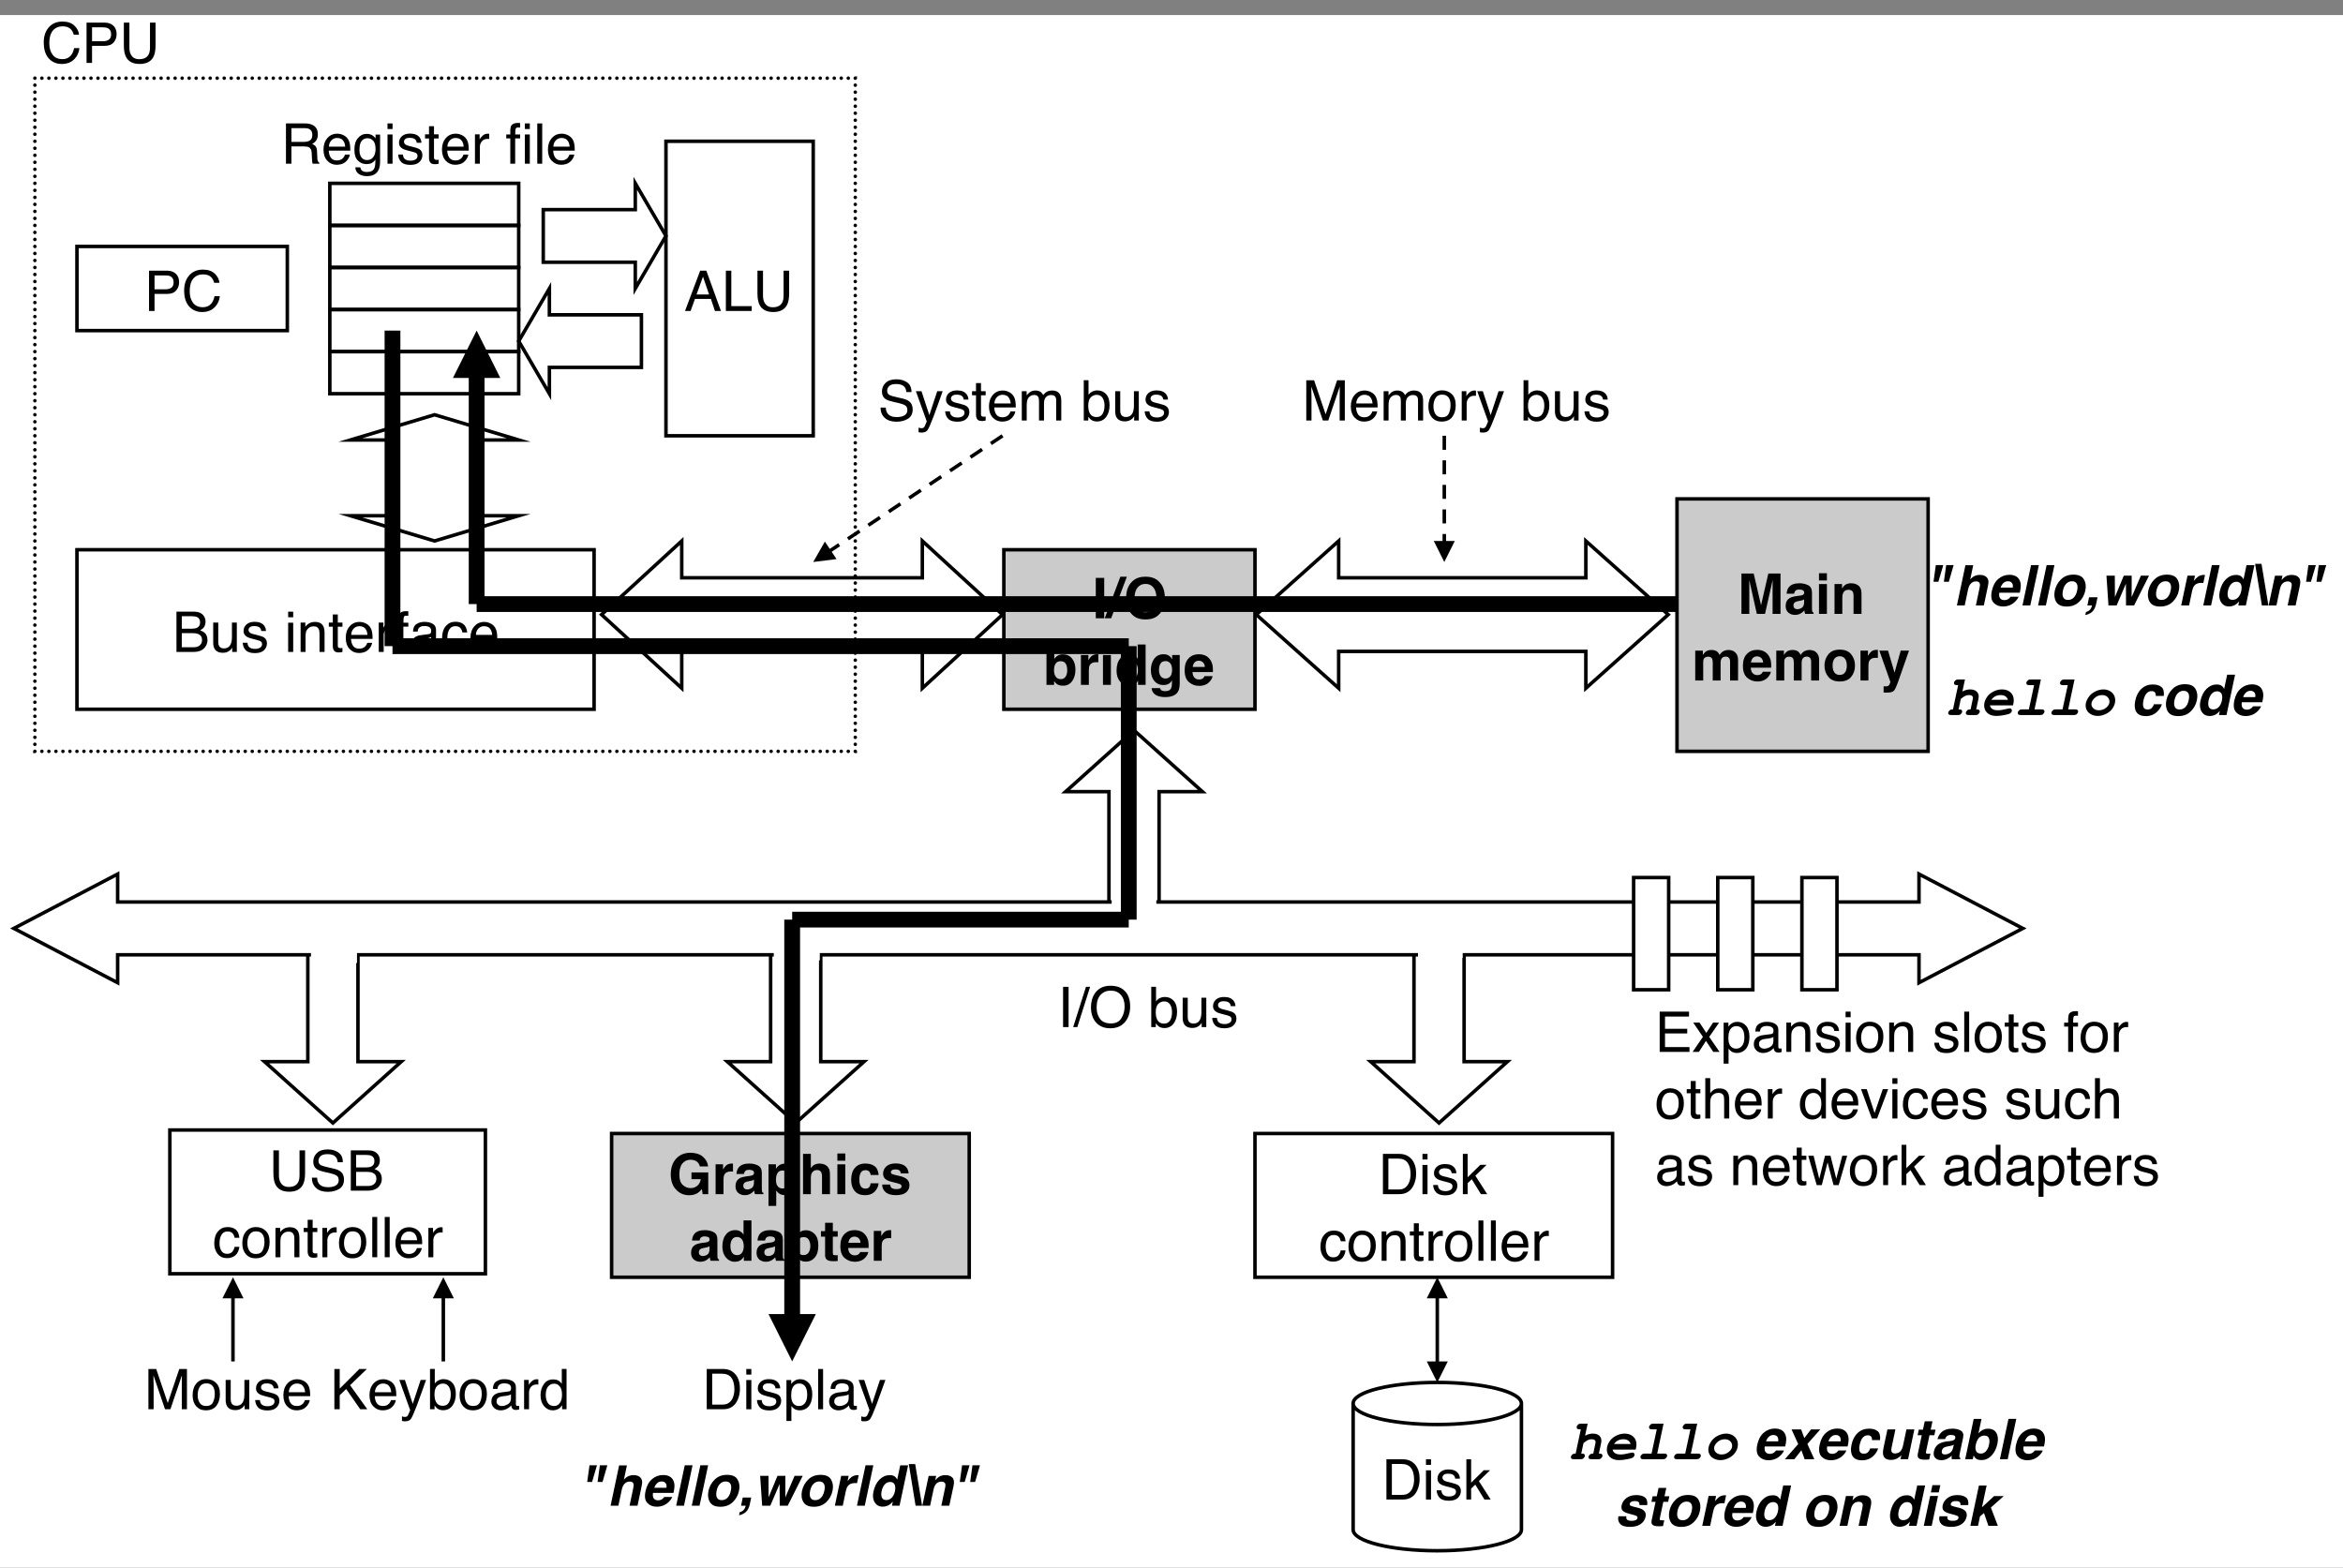 <svg xmlns="http://www.w3.org/2000/svg" xmlns:xlink="http://www.w3.org/1999/xlink" version="1.1" width="668.281pt" height="447.106pt" viewBox="0 0 668.281 447.106">
<rect x="0" y="0" width="668.281" height="447.106" fill="#808080" stroke="none"/>
<defs>
<clipPath id="clip_0">
<path transform="matrix(1,0,0,-1,-38.052,580.29)" d="M38.052 133.184H706.333V580.29H38.052Z" fill-rule="evenodd"/>
</clipPath>
<path id="font_1_5" d="M.553 .72H.77V0H.629V.487C.629 .501 .63 .52 .63 .546 .63 .571 .63 .59 .63 .604L.494 0H.348L.213 .604C.213 .59 .213 .571 .213 .546 .214 .52 .214 .501 .214 .487V0H.074V.72H.292L.423 .154 .553 .72Z"/>
<path id="font_1_7" d="M.358 .259C.35 .253 .341 .249 .332 .245 .323 .242 .311 .239 .295 .236L.264 .23C.234 .225 .213 .218 .201 .211 .179 .198 .168 .178 .168 .152 .168 .128 .175 .111 .188 .1 .201 .089 .217 .084 .236 .084 .266 .084 .294 .093 .319 .11 .344 .128 .357 .16 .358 .207V.259M.274 .324C.3 .327 .318 .331 .329 .336 .349 .345 .359 .358 .359 .376 .359 .398 .351 .413 .336 .421 .321 .429 .299 .434 .27 .434 .237 .434 .213 .425 .2 .409 .19 .397 .183 .381 .18 .36H.046C.049 .407 .062 .445 .085 .475 .122 .522 .185 .546 .274 .546 .333 .546 .384 .534 .43 .511 .475 .488 .498 .444 .498 .38V.136C.498 .119 .498 .098 .499 .074 .5 .056 .502 .043 .507 .037 .511 .03 .518 .025 .527 .021V0H.376C.372 .011 .369 .021 .367 .03 .366 .039 .364 .05 .363 .062 .344 .041 .322 .023 .297 .008 .267-.009 .233-.018 .195-.018 .147-.018 .107-.004 .076 .024 .045 .051 .029 .091 .029 .141 .029 .207 .054 .254 .104 .284 .132 .3 .173 .311 .227 .318L.274 .324M.281 .546V.546Z"/>
<path id="font_1_14" d="M.208 .596H.067V.725H.208V.596M.067 .532H.208V0H.067V.532Z"/>
<path id="font_1_16" d="M.36 .546C.415 .546 .46 .531 .495 .503 .53 .474 .547 .426 .547 .359V0H.405V.324C.405 .352 .401 .374 .394 .389 .38 .416 .354 .43 .315 .43 .268 .43 .236 .41 .218 .37 .209 .348 .205 .321 .205 .288V0H.066V.532H.2V.454C.218 .482 .235 .501 .251 .514 .28 .535 .316 .546 .36 .546M.309 .546V.546Z"/>
<path id="font_2_1" d="M0 0Z"/>
<path id="font_1_15" d="M.66 .544C.683 .544 .706 .539 .729 .53 .752 .521 .772 .506 .791 .483 .806 .464 .816 .442 .821 .415 .825 .397 .826 .37 .826 .336L.825 0H.683V.339C.683 .359 .679 .376 .673 .389 .66 .413 .638 .426 .604 .426 .566 .426 .54 .41 .525 .378 .517 .361 .514 .341 .514 .317V0H.374V.317C.374 .348 .37 .371 .364 .385 .352 .411 .329 .424 .295 .424 .255 .424 .229 .411 .215 .385 .207 .371 .204 .349 .204 .32V0H.062V.532H.198V.454C.215 .481 .231 .501 .247 .513 .274 .534 .309 .544 .352 .544 .392 .544 .425 .535 .45 .517 .47 .501 .486 .479 .496 .453 .514 .485 .537 .507 .564 .522 .593 .537 .625 .544 .66 .544Z"/>
<path id="font_1_11" d="M.275 .43C.243 .43 .218 .42 .2 .4 .182 .381 .171 .354 .167 .32H.383C.381 .356 .369 .383 .349 .402 .329 .42 .305 .43 .275 .43M.275 .546C.319 .546 .359 .538 .395 .521 .43 .504 .459 .478 .482 .443 .503 .411 .517 .374 .523 .333 .527 .308 .528 .273 .527 .228H.163C.165 .174 .182 .137 .213 .116 .233 .102 .256 .096 .283 .096 .311 .096 .335 .104 .353 .12 .362 .129 .371 .141 .378 .156H.521C.517 .125 .5 .093 .471 .06 .426 .008 .362-.018 .28-.018 .212-.018 .152 .004 .101 .048 .049 .091 .023 .162 .023 .26 .023 .353 .046 .423 .093 .472 .14 .521 .2 .546 .275 .546M.285 .546V.546Z"/>
<path id="font_1_17" d="M.304 .099C.344 .099 .376 .113 .397 .142 .419 .171 .43 .212 .43 .265 .43 .319 .419 .36 .397 .388 .376 .417 .344 .432 .304 .432 .263 .432 .232 .417 .21 .388 .188 .36 .177 .319 .177 .265 .177 .212 .188 .171 .21 .142 .232 .113 .263 .099 .304 .099M.576 .266C.576 .188 .554 .121 .509 .066 .464 .01 .396-.018 .304-.018 .213-.018 .145 .01 .1 .066 .055 .121 .032 .188 .032 .266 .032 .343 .055 .409 .1 .465 .145 .522 .213 .55 .304 .55 .396 .55 .464 .522 .509 .465 .554 .409 .576 .343 .576 .266M.304 .55V.55Z"/>
<path id="font_1_19" d="M.354 .546C.357 .546 .359 .546 .361 .546 .362 .545 .366 .545 .373 .545V.402C.364 .403 .356 .404 .349 .404 .342 .404 .337 .404 .333 .404 .277 .404 .239 .386 .22 .35 .209 .329 .204 .297 .204 .255V0H.063V.532H.196V.44C.218 .475 .236 .5 .252 .513 .278 .535 .312 .546 .354 .546Z"/>
<path id="font_1_22" d="M.086-.104 .104-.104C.118-.105 .131-.105 .143-.103 .155-.101 .166-.098 .174-.092 .182-.086 .19-.074 .197-.056 .204-.038 .207-.027 .206-.023L.01 .532H.165L.281 .14 .391 .532H.539L.356 .009C.321-.092 .293-.155 .273-.179 .252-.204 .211-.216 .15-.216 .138-.216 .128-.216 .12-.216 .113-.215 .101-.215 .086-.214V-.104M.275 .546V.546Z"/>
<path id="font_1_4" d="M.214 0H.064V.72H.214V0M.139 .72V.72Z"/>
<path id="font_1_2" d="M.224 .741H.34L.06 0H-.055L.224 .741Z"/>
<path id="font_1_6" d="M.395 .107C.454 .107 .501 .129 .536 .173 .571 .217 .589 .279 .589 .36 .589 .441 .571 .503 .536 .547 .501 .591 .454 .613 .395 .613 .335 .613 .287 .591 .252 .547 .216 .504 .199 .441 .199 .36 .199 .279 .216 .217 .252 .173 .287 .129 .335 .107 .395 .107M.739 .36C.739 .231 .703 .132 .63 .063 .576 .007 .497-.021 .395-.021 .292-.021 .213 .007 .159 .063 .086 .132 .049 .231 .049 .36 .049 .492 .086 .591 .159 .657 .213 .713 .292 .741 .395 .741 .497 .741 .576 .713 .63 .657 .703 .591 .739 .492 .739 .36M.395 .741V.741Z"/>
<path id="font_1_1" d="M0 0Z"/>
<path id="font_1_8" d="M.353 .544C.423 .544 .477 .519 .517 .468 .556 .418 .576 .353 .576 .273 .576 .19 .557 .121 .518 .067 .479 .013 .424-.015 .354-.015 .31-.015 .275-.006 .248 .012 .232 .023 .215 .041 .196 .068V0H.06V.719H.199V.463C.216 .487 .236 .506 .257 .519 .282 .536 .314 .544 .353 .544M.317 .102C.353 .102 .381 .116 .4 .145 .42 .174 .43 .212 .43 .259 .43 .296 .425 .327 .416 .352 .397 .399 .363 .422 .313 .422 .263 .422 .228 .399 .209 .353 .199 .329 .194 .298 .194 .259 .194 .214 .204 .176 .225 .146 .245 .116 .276 .102 .317 .102Z"/>
<path id="font_1_10" d="M.261 .546C.293 .546 .322 .539 .347 .525 .372 .51 .393 .491 .408 .465V.719H.549V0H.414V.073C.394 .041 .372 .018 .346 .004 .321-.01 .289-.018 .251-.018 .189-.018 .137 .008 .094 .058 .052 .109 .031 .173 .031 .252 .031 .344 .052 .415 .094 .467 .135 .52 .191 .546 .261 .546M.292 .1C.331 .1 .361 .114 .381 .144 .402 .173 .412 .211 .412 .258 .412 .323 .396 .37 .363 .398 .343 .415 .319 .424 .292 .424 .252 .424 .222 .408 .203 .377 .184 .347 .174 .308 .174 .262 .174 .213 .184 .174 .203 .144 .223 .114 .252 .1 .292 .1Z"/>
<path id="font_1_12" d="M.293 .113C.326 .113 .354 .126 .376 .15 .398 .175 .41 .214 .41 .268 .41 .319 .399 .358 .378 .384 .356 .411 .328 .424 .292 .424 .243 .424 .209 .401 .191 .355 .181 .33 .176 .3 .176 .264 .176 .233 .181 .205 .192 .181 .211 .136 .245 .113 .293 .113M.259 .546C.285 .546 .309 .542 .329 .534 .362 .52 .39 .494 .411 .456V.532H.546V.027C.546-.041 .534-.093 .511-.128 .472-.188 .395-.218 .283-.218 .215-.218 .159-.204 .116-.178 .073-.151 .049-.111 .045-.058H.196C.2-.074 .207-.086 .215-.093 .23-.106 .256-.112 .291-.112 .341-.112 .375-.096 .392-.062 .403-.041 .408-.005 .408 .046V.08C.395 .057 .381 .04 .365 .029 .338 .008 .302-.003 .257-.003 .189-.003 .134 .021 .094 .069 .053 .117 .032 .183 .032 .265 .032 .344 .052 .411 .091 .465 .131 .519 .187 .546 .259 .546M.303 .546V.546Z"/>
<path id="font_3_4" d="M.346 .414C.387 .414 .419 .42 .441 .431 .477 .449 .495 .481 .495 .528 .495 .575 .476 .607 .438 .623 .417 .632 .385 .637 .342 .637H.169V.414H.346M.378 .083C.438 .083 .48 .1 .506 .135 .522 .156 .53 .183 .53 .214 .53 .266 .507 .301 .46 .32 .435 .33 .403 .335 .362 .335H.169V.083H.378M.074 .718H.382C.466 .718 .526 .693 .561 .642 .582 .613 .592 .578 .592 .54 .592 .494 .579 .457 .554 .428 .54 .413 .521 .399 .496 .386 .533 .372 .56 .356 .579 .339 .611 .307 .627 .264 .627 .209 .627 .163 .612 .121 .583 .084 .54 .028 .471 0 .377 0H.074V.718Z"/>
<path id="font_3_35" d="M.152 .523V.176C.152 .149 .157 .127 .165 .11 .181 .079 .21 .063 .252 .063 .314 .063 .355 .091 .377 .146 .389 .175 .396 .215 .396 .266V.523H.483V0H.4L.401 .077C.39 .057 .376 .04 .359 .027 .325-.001 .285-.015 .237-.015 .162-.015 .111 .01 .084 .06 .07 .087 .062 .123 .062 .167V.523H.152M.273 .536V.536Z"/>
<path id="font_3_33" d="M.117 .164C.119 .135 .127 .112 .139 .096 .161 .068 .199 .054 .254 .054 .286 .054 .315 .061 .34 .075 .365 .089 .377 .111 .377 .141 .377 .163 .367 .181 .347 .192 .334 .199 .309 .208 .272 .217L.202 .235C.158 .246 .125 .258 .104 .272 .066 .296 .047 .329 .047 .371 .047 .42 .065 .46 .1 .491 .136 .522 .184 .537 .244 .537 .323 .537 .38 .514 .415 .468 .436 .438 .447 .407 .446 .373H.363C.362 .393 .355 .411 .342 .427 .322 .45 .287 .461 .237 .461 .204 .461 .179 .455 .162 .442 .145 .429 .136 .413 .136 .392 .136 .369 .147 .351 .17 .337 .183 .329 .202 .322 .228 .316L.286 .302C.349 .287 .391 .272 .413 .257 .447 .235 .464 .199 .464 .151 .464 .105 .446 .064 .411 .03 .376-.004 .322-.021 .25-.021 .172-.021 .117-.003 .084 .033 .052 .068 .035 .112 .032 .164H.117M.247 .536V.536Z"/>
<path id="font_3_1" d="M0 0Z"/>
<path id="font_3_25" d="M.064 .521H.154V0H.064V.521M.064 .718H.154V.618H.064V.718Z"/>
<path id="font_3_29" d="M.064 .523H.148V.449C.173 .48 .199 .502 .227 .515 .254 .528 .285 .535 .319 .535 .393 .535 .443 .509 .469 .457 .484 .429 .491 .389 .491 .336V0H.401V.33C.401 .362 .397 .388 .387 .407 .372 .44 .343 .456 .302 .456 .281 .456 .264 .454 .251 .45 .227 .443 .206 .428 .188 .407 .173 .389 .163 .372 .159 .353 .155 .335 .152 .308 .152 .274V0H.064V.523M.271 .536V.536Z"/>
<path id="font_3_34" d="M.082 .668H.171V.523H.254V.45H.171V.11C.171 .092 .177 .08 .189 .074 .196 .07 .208 .068 .224 .068 .228 .068 .232 .068 .237 .069 .242 .069 .248 .069 .254 .07V0C.244-.003 .234-.005 .223-.007 .212-.008 .2-.009 .188-.009 .146-.009 .119 .002 .104 .023 .089 .044 .082 .071 .082 .104V.45H.011V.523H.082V.668Z"/>
<path id="font_3_21" d="M.282 .535C.319 .535 .355 .526 .39 .509 .425 .492 .451 .469 .47 .441 .487 .415 .499 .384 .505 .349 .51 .325 .513 .286 .513 .233H.129C.131 .18 .144 .138 .167 .106 .19 .074 .227 .058 .276 .058 .322 .058 .358 .073 .386 .103 .401 .12 .412 .14 .419 .163H.505C.503 .144 .496 .123 .483 .099 .47 .076 .455 .057 .439 .042 .413 .016 .38-.002 .34-.011 .319-.016 .295-.019 .269-.019 .203-.019 .148 .005 .103 .053 .058 .1 .035 .166 .035 .252 .035 .336 .058 .404 .104 .456 .149 .509 .209 .535 .282 .535M.422 .304C.419 .342 .41 .372 .397 .395 .373 .438 .333 .459 .277 .459 .236 .459 .203 .444 .175 .415 .148 .386 .133 .349 .132 .304H.422M.274 .536V.536Z"/>
<path id="font_3_32" d="M.067 .523H.15V.433C.157 .45 .174 .472 .201 .497 .227 .522 .258 .535 .293 .535 .295 .535 .297 .535 .301 .535 .305 .534 .312 .533 .321 .532V.439C.316 .441 .311 .441 .307 .442 .302 .442 .298 .442 .292 .442 .248 .442 .214 .428 .19 .399 .167 .371 .155 .338 .155 .301V0H.067V.523Z"/>
<path id="font_3_22" d="M.086 .602C.088 .638 .094 .665 .105 .682 .126 .712 .166 .727 .224 .727 .23 .727 .235 .726 .241 .726 .247 .726 .254 .725 .261 .725V.645C.252 .645 .246 .645 .241 .645 .237 .645 .234 .646 .23 .646 .203 .646 .187 .639 .182 .625 .177 .611 .174 .576 .174 .521H.261V.451H.173V0H.086V.451H.014V.521H.086V.602Z"/>
<path id="font_3_17" d="M.132 .139C.132 .114 .141 .094 .16 .08 .178 .065 .2 .058 .226 .058 .257 .058 .286 .065 .315 .079 .364 .102 .389 .141 .389 .195V.266C.378 .259 .364 .253 .347 .248 .33 .243 .314 .24 .297 .238L.244 .232C.212 .228 .188 .222 .172 .212 .145 .197 .132 .173 .132 .139M.345 .317C.365 .319 .378 .328 .385 .342 .389 .35 .391 .361 .391 .376 .391 .406 .38 .428 .359 .442 .338 .455 .307 .462 .268 .462 .222 .462 .189 .449 .17 .425 .159 .411 .152 .39 .149 .363H.067C.069 .428 .089 .473 .13 .498 .17 .523 .216 .536 .27 .536 .331 .536 .381 .524 .419 .501 .458 .478 .477 .441 .477 .392V.09C.477 .081 .478 .073 .482 .068 .486 .062 .494 .06 .506 .06 .51 .06 .514 .06 .519 .06 .524 .061 .529 .062 .535 .062V-.003C.521-.007 .511-.009 .503-.01 .496-.011 .486-.012 .474-.012 .444-.012 .422-.001 .408 .021 .401 .032 .396 .048 .393 .069 .375 .046 .349 .025 .316 .008 .282-.01 .245-.019 .205-.019 .157-.019 .117-.004 .086 .026 .055 .055 .04 .092 .04 .137 .04 .185 .055 .223 .085 .25 .116 .277 .155 .293 .205 .299L.345 .317M.272 .536V.536Z"/>
<path id="font_3_19" d="M.266 .538C.325 .538 .373 .524 .41 .495 .447 .466 .469 .417 .477 .347H.391C.386 .379 .374 .406 .355 .427 .337 .448 .307 .459 .266 .459 .21 .459 .17 .432 .146 .377 .13 .342 .123 .298 .123 .246 .123 .194 .134 .15 .156 .114 .178 .078 .213 .061 .26 .061 .297 .061 .326 .072 .347 .094 .368 .116 .383 .146 .391 .185H.477C.467 .115 .442 .065 .403 .032 .364 0 .314-.016 .253-.016 .185-.016 .131 .009 .09 .059 .049 .109 .029 .172 .029 .247 .029 .339 .051 .41 .096 .461 .14 .513 .197 .538 .266 .538M.252 .536V.536Z"/>
<path id="font_4_1" d="M0 0Z"/>
<path id="font_3_3" d="M.444 .294 .335 .611 .22 .294H.444M.285 .718H.395L.655 0H.548L.476 .215H.192L.114 0H.015L.285 .718M.335 .718V.718Z"/>
<path id="font_3_10" d="M.076 .718H.173V.086H.537V0H.076V.718Z"/>
<path id="font_3_16" d="M.182 .718V.274C.182 .222 .191 .179 .211 .145 .24 .092 .289 .066 .357 .066 .44 .066 .496 .095 .525 .151 .541 .181 .549 .223 .549 .274V.718H.648V.315C.648 .227 .636 .159 .612 .111 .569 .025 .486-.019 .365-.019 .244-.019 .162 .025 .119 .111 .095 .159 .083 .227 .083 .315V.718H.182M.366 .718V.718Z"/>
<path id="font_5_14" d="M.41 .389C.455 .389 .491 .398 .518 .416 .544 .434 .558 .467 .558 .515 .558 .566 .539 .601 .502 .619 .482 .629 .456 .634 .422 .634H.185V.389H.41M.088 .718H.42C.475 .718 .52 .71 .555 .694 .623 .663 .656 .607 .656 .524 .656 .481 .647 .446 .63 .419 .612 .391 .587 .369 .555 .353 .583 .341 .604 .326 .618 .308 .633 .289 .64 .259 .642 .217L.646 .121C.646 .094 .649 .074 .652 .06 .658 .038 .669 .023 .684 .017V0H.564C.561 .006 .559 .014 .557 .024 .555 .034 .553 .053 .552 .081L.546 .2C.544 .247 .526 .278 .494 .294 .475 .303 .446 .308 .406 .308H.185V0H.088V.718Z"/>
<path id="font_5_21" d="M.282 .535C.319 .535 .355 .526 .39 .509 .425 .492 .451 .469 .47 .441 .487 .415 .499 .384 .505 .349 .51 .325 .513 .286 .513 .233H.129C.131 .18 .144 .138 .167 .106 .19 .074 .227 .058 .276 .058 .322 .058 .358 .073 .386 .103 .401 .12 .412 .14 .419 .163H.505C.503 .144 .496 .123 .483 .099 .47 .076 .455 .057 .439 .042 .413 .016 .38-.002 .34-.011 .319-.016 .295-.019 .269-.019 .203-.019 .148 .005 .103 .053 .058 .1 .035 .166 .035 .252 .035 .336 .058 .404 .104 .456 .149 .509 .209 .535 .282 .535M.422 .304C.419 .342 .41 .372 .397 .395 .373 .438 .333 .459 .277 .459 .236 .459 .203 .444 .175 .415 .148 .386 .133 .349 .132 .304H.422M.274 .536V.536Z"/>
<path id="font_5_23" d="M.249 .532C.29 .532 .326 .522 .356 .502 .373 .49 .39 .474 .407 .452V.519H.488V.042C.488-.024 .479-.077 .459-.115 .423-.186 .354-.222 .252-.222 .196-.222 .149-.209 .11-.184 .072-.159 .05-.119 .046-.065H.135C.139-.089 .148-.107 .161-.119 .181-.139 .212-.148 .254-.148 .322-.148 .366-.125 .387-.077 .399-.049 .405 .001 .404 .073 .386 .046 .365 .026 .34 .013 .316-0 .283-.007 .242-.007 .186-.007 .136 .013 .094 .054 .051 .094 .03 .16 .03 .253 .03 .341 .051 .409 .094 .458 .137 .508 .188 .532 .249 .532M.407 .263C.407 .328 .394 .376 .367 .407 .34 .438 .306 .454 .265 .454 .203 .454 .161 .425 .138 .367 .126 .336 .12 .296 .12 .246 .12 .187 .132 .142 .156 .112 .18 .081 .212 .065 .252 .065 .316 .065 .36 .094 .386 .151 .4 .183 .407 .221 .407 .263M.259 .536V.536Z"/>
<path id="font_5_25" d="M.064 .521H.154V0H.064V.521M.064 .718H.154V.618H.064V.718Z"/>
<path id="font_5_33" d="M.117 .164C.119 .135 .127 .112 .139 .096 .161 .068 .199 .054 .254 .054 .286 .054 .315 .061 .34 .075 .365 .089 .377 .111 .377 .141 .377 .163 .367 .181 .347 .192 .334 .199 .309 .208 .272 .217L.202 .235C.158 .246 .125 .258 .104 .272 .066 .296 .047 .329 .047 .371 .047 .42 .065 .46 .1 .491 .136 .522 .184 .537 .244 .537 .323 .537 .38 .514 .415 .468 .436 .438 .447 .407 .446 .373H.363C.362 .393 .355 .411 .342 .427 .322 .45 .287 .461 .237 .461 .204 .461 .179 .455 .162 .442 .145 .429 .136 .413 .136 .392 .136 .369 .147 .351 .17 .337 .183 .329 .202 .322 .228 .316L.286 .302C.349 .287 .391 .272 .413 .257 .447 .235 .464 .199 .464 .151 .464 .105 .446 .064 .411 .03 .376-.004 .322-.021 .25-.021 .172-.021 .117-.003 .084 .033 .052 .068 .035 .112 .032 .164H.117M.247 .536V.536Z"/>
<path id="font_5_34" d="M.082 .668H.171V.523H.254V.45H.171V.11C.171 .092 .177 .08 .189 .074 .196 .07 .208 .068 .224 .068 .228 .068 .232 .068 .237 .069 .242 .069 .248 .069 .254 .07V0C.244-.003 .234-.005 .223-.007 .212-.008 .2-.009 .188-.009 .146-.009 .119 .002 .104 .023 .089 .044 .082 .071 .082 .104V.45H.011V.523H.082V.668Z"/>
<path id="font_5_32" d="M.067 .523H.15V.433C.157 .45 .174 .472 .201 .497 .227 .522 .258 .535 .293 .535 .295 .535 .297 .535 .301 .535 .305 .534 .312 .533 .321 .532V.439C.316 .441 .311 .441 .307 .442 .302 .442 .298 .442 .292 .442 .248 .442 .214 .428 .19 .399 .167 .371 .155 .338 .155 .301V0H.067V.523Z"/>
<path id="font_5_1" d="M0 0Z"/>
<path id="font_5_40" d="M.086 .602C.088 .638 .094 .665 .105 .682 .126 .712 .166 .727 .224 .727 .23 .727 .235 .726 .241 .726 .247 .726 .254 .725 .261 .725V.645C.252 .645 .246 .645 .241 .645 .237 .645 .234 .646 .23 .646 .203 .646 .187 .639 .182 .625 .177 .611 .174 .576 .174 .521H.261V.451H.173V0H.086V.451H.014V.521H.086V.602M.346 .618V.718H.434V.618H.346M.346 .521H.434V0H.346V.521Z"/>
<path id="font_5_27" d="M.067 .718H.155V0H.067V.718Z"/>
<clipPath id="clip_6">
<path transform="matrix(1,0,0,-1,-38.052,580.29)" d="M36 36H756V576H36Z"/>
</clipPath>
<path id="font_3_5" d="M.378 .737C.469 .737 .54 .713 .59 .665 .64 .617 .668 .563 .673 .502H.579C.568 .548 .546 .585 .514 .612 .482 .639 .437 .652 .379 .652 .309 .652 .252 .628 .208 .578 .165 .528 .143 .452 .143 .35 .143 .266 .163 .198 .202 .146 .241 .093 .3 .067 .377 .067 .449 .067 .504 .095 .541 .15 .561 .179 .576 .217 .585 .264H.68C.672 .188 .644 .125 .596 .074 .539 .012 .462-.019 .366-.019 .282-.019 .212 .007 .156 .057 .081 .124 .044 .227 .044 .366 .044 .472 .072 .559 .128 .627 .188 .7 .272 .737 .378 .737M.359 .737V.737Z"/>
<path id="font_3_13" d="M.085 .718H.408C.472 .718 .523 .7 .562 .664 .602 .628 .621 .577 .621 .512 .621 .456 .604 .407 .569 .366 .534 .324 .48 .304 .408 .304H.183V0H.085V.718M.523 .511C.523 .564 .503 .6 .464 .619 .443 .629 .413 .634 .376 .634H.183V.386H.376C.42 .386 .455 .395 .482 .414 .509 .432 .523 .465 .523 .511Z"/>
<path id="font_3_15" d="M.14 .231C.142 .191 .152 .158 .168 .132 .201 .084 .257 .061 .339 .061 .375 .061 .409 .066 .438 .076 .496 .096 .525 .132 .525 .185 .525 .224 .513 .251 .489 .268 .464 .284 .425 .299 .373 .311L.275 .333C.212 .347 .167 .363 .141 .38 .095 .41 .072 .455 .072 .515 .072 .579 .095 .632 .139 .673 .184 .715 .247 .735 .329 .735 .404 .735 .468 .717 .52 .681 .573 .645 .599 .587 .599 .507H.508C.503 .545 .493 .575 .477 .595 .447 .633 .397 .651 .326 .651 .268 .651 .227 .639 .202 .615 .177 .591 .165 .563 .165 .531 .165 .496 .179 .47 .208 .454 .228 .444 .271 .43 .339 .415L.439 .392C.488 .381 .525 .366 .552 .346 .597 .313 .62 .264 .62 .2 .62 .121 .591 .064 .533 .03 .476-.004 .409-.021 .332-.021 .243-.021 .173 .001 .123 .047 .072 .092 .047 .154 .048 .231H.14M.336 .737V.737Z"/>
<path id="font_3_39" d="M.391 .523H.488C.476 .49 .448 .413 .406 .294 .374 .204 .347 .13 .326 .074 .275-.06 .239-.141 .218-.171 .197-.2 .162-.215 .111-.215 .098-.215 .089-.214 .082-.213 .076-.212 .067-.211 .058-.208V-.127C.073-.132 .084-.134 .091-.135 .098-.136 .104-.137 .109-.137 .125-.137 .137-.134 .145-.129 .152-.123 .159-.117 .164-.109 .166-.106 .172-.093 .182-.069 .192-.045 .199-.027 .204-.015L.01 .523H.11L.25 .097 .391 .523M.25 .536V.536Z"/>
<path id="font_3_28" d="M.064 .523H.151V.449C.172 .475 .191 .494 .208 .505 .237 .525 .27 .535 .307 .535 .348 .535 .382 .525 .407 .504 .422 .493 .435 .475 .446 .453 .466 .481 .489 .501 .515 .515 .542 .528 .571 .535 .604 .535 .674 .535 .722 .51 .748 .459 .761 .432 .768 .395 .768 .348V0H.677V.364C.677 .399 .668 .422 .651 .436 .633 .449 .612 .455 .587 .455 .552 .455 .523 .444 .498 .42 .473 .397 .46 .359 .46 .305V0H.371V.342C.371 .377 .367 .403 .358 .419 .345 .444 .32 .456 .284 .456 .25 .456 .22 .443 .193 .417 .166 .392 .152 .345 .152 .278V0H.064V.523Z"/>
<path id="font_3_18" d="M.058 .719H.143V.459C.162 .485 .185 .504 .212 .517 .239 .53 .268 .537 .299 .537 .364 .537 .417 .515 .457 .47 .498 .425 .518 .359 .518 .272 .518 .189 .498 .12 .458 .065 .418 .011 .362-.017 .292-.017 .252-.017 .218-.007 .191 .012 .175 .024 .157 .042 .139 .067V0H.058V.719M.286 .062C.334 .062 .369 .08 .393 .118 .416 .156 .428 .206 .428 .267 .428 .322 .416 .368 .393 .404 .369 .44 .334 .458 .289 .458 .249 .458 .213 .443 .183 .414 .153 .384 .138 .335 .138 .267 .138 .218 .144 .178 .157 .148 .18 .09 .223 .062 .286 .062Z"/>
<path id="font_3_11" d="M.074 .718H.213L.419 .111 .624 .718H.761V0H.669V.424C.669 .438 .669 .463 .67 .496 .671 .53 .671 .567 .671 .605L.466 0H.37L.164 .605V.583C.164 .566 .164 .539 .165 .503 .166 .467 .167 .441 .167 .424V0H.074V.718Z"/>
<path id="font_3_30" d="M.272 .058C.33 .058 .37 .08 .392 .124 .413 .168 .424 .217 .424 .271 .424 .32 .417 .359 .401 .39 .376 .438 .333 .462 .273 .462 .219 .462 .18 .441 .156 .4 .131 .36 .119 .31 .119 .252 .119 .197 .131 .15 .156 .113 .18 .076 .219 .058 .272 .058M.275 .538C.343 .538 .4 .516 .446 .471 .493 .426 .516 .36 .516 .273 .516 .188 .496 .119 .455 .064 .414 .009 .35-.019 .264-.019 .192-.019 .135 .006 .092 .054 .05 .103 .029 .168 .029 .25 .029 .338 .051 .408 .096 .46 .14 .512 .2 .538 .275 .538M.272 .536V.536Z"/>
<path id="font_3_6" d="M.352 .083C.384 .083 .411 .086 .433 .093 .47 .106 .501 .13 .525 .167 .545 .195 .558 .233 .567 .278 .572 .305 .574 .33 .574 .353 .574 .442 .557 .511 .521 .56 .486 .609 .429 .634 .351 .634H.178V.083H.352M.081 .718H.371C.47 .718 .546 .683 .601 .613 .649 .55 .673 .469 .673 .37 .673 .294 .659 .225 .63 .163 .58 .054 .493 0 .37 0H.081V.718Z"/>
<path id="font_3_26" d="M.062 .718H.147V.301L.373 .523H.485L.285 .329 .496 0H.384L.221 .266 .147 .196V0H.062V.718Z"/>
<path id="font_5_19" d="M.266 .538C.325 .538 .373 .524 .41 .495 .447 .466 .469 .417 .477 .347H.391C.386 .379 .374 .406 .355 .427 .337 .448 .307 .459 .266 .459 .21 .459 .17 .432 .146 .377 .13 .342 .123 .298 .123 .246 .123 .194 .134 .15 .156 .114 .178 .078 .213 .061 .26 .061 .297 .061 .326 .072 .347 .094 .368 .116 .383 .146 .391 .185H.477C.467 .115 .442 .065 .403 .032 .364 0 .314-.016 .253-.016 .185-.016 .131 .009 .09 .059 .049 .109 .029 .172 .029 .247 .029 .339 .051 .41 .096 .461 .14 .513 .197 .538 .266 .538M.252 .536V.536Z"/>
<path id="font_5_30" d="M.272 .058C.33 .058 .37 .08 .392 .124 .413 .168 .424 .217 .424 .271 .424 .32 .417 .359 .401 .39 .376 .438 .333 .462 .273 .462 .219 .462 .18 .441 .156 .4 .131 .36 .119 .31 .119 .252 .119 .197 .131 .15 .156 .113 .18 .076 .219 .058 .272 .058M.275 .538C.343 .538 .4 .516 .446 .471 .493 .426 .516 .36 .516 .273 .516 .188 .496 .119 .455 .064 .414 .009 .35-.019 .264-.019 .192-.019 .135 .006 .092 .054 .05 .103 .029 .168 .029 .25 .029 .338 .051 .408 .096 .46 .14 .512 .2 .538 .275 .538M.272 .536V.536Z"/>
<path id="font_5_29" d="M.064 .523H.148V.449C.173 .48 .199 .502 .227 .515 .254 .528 .285 .535 .319 .535 .393 .535 .443 .509 .469 .457 .484 .429 .491 .389 .491 .336V0H.401V.33C.401 .362 .397 .388 .387 .407 .372 .44 .343 .456 .302 .456 .281 .456 .264 .454 .251 .45 .227 .443 .206 .428 .188 .407 .173 .389 .163 .372 .159 .353 .155 .335 .152 .308 .152 .274V0H.064V.523M.271 .536V.536Z"/>
<path id="font_1_3" d="M.56 .495C.549 .544 .521 .579 .477 .598 .452 .609 .424 .614 .394 .614 .336 .614 .288 .592 .251 .549 .214 .505 .195 .439 .195 .351 .195 .263 .215 .2 .256 .164 .296 .127 .342 .108 .394 .108 .444 .108 .485 .123 .518 .152 .55 .181 .57 .219 .577 .267H.411V.387H.71V0H.611L.596 .09C.567 .056 .541 .032 .518 .018 .478-.006 .429-.019 .371-.019 .276-.019 .198 .014 .137 .081 .073 .147 .042 .238 .042 .353 .042 .469 .074 .563 .138 .633 .202 .703 .287 .738 .392 .738 .484 .738 .557 .715 .613 .669 .668 .622 .7 .564 .708 .495H.56M.392 .738V.738Z"/>
<path id="font_1_18" d="M.432 .265C.432 .306 .422 .343 .404 .374 .385 .406 .354 .422 .312 .422 .262 .422 .227 .398 .208 .35 .199 .325 .194 .292 .194 .253 .194 .191 .21 .148 .243 .123 .263 .108 .286 .101 .312 .101 .351 .101 .381 .116 .401 .146 .421 .176 .432 .216 .432 .265M.353 .544C.415 .544 .467 .521 .51 .475 .554 .429 .575 .362 .575 .273 .575 .179 .554 .107 .512 .058 .47 .009 .416-.016 .349-.016 .307-.016 .272-.005 .244 .016 .228 .028 .213 .045 .199 .067V-.21H.061V.532H.194V.453C.209 .476 .225 .495 .242 .508 .273 .532 .31 .544 .353 .544Z"/>
<path id="font_1_13" d="M.358 .546C.391 .546 .421 .54 .448 .529 .475 .517 .497 .5 .514 .477 .529 .457 .538 .436 .541 .415 .544 .394 .546 .36 .546 .312V0H.404V.323C.404 .352 .399 .375 .389 .393 .376 .417 .352 .43 .317 .43 .28 .43 .252 .417 .233 .393 .214 .368 .205 .333 .205 .288V0H.066V.718H.205V.463C.225 .494 .248 .515 .275 .528 .301 .54 .329 .546 .358 .546Z"/>
<path id="font_1_9" d="M.383 .342C.38 .362 .374 .38 .363 .396 .347 .417 .323 .428 .29 .428 .243 .428 .211 .404 .194 .358 .185 .333 .18 .301 .18 .26 .18 .221 .185 .189 .194 .166 .21 .121 .242 .099 .288 .099 .32 .099 .343 .108 .357 .125 .371 .143 .379 .166 .382 .194H.524C.521 .152 .505 .112 .478 .074 .434 .013 .37-.018 .284-.018 .199-.018 .136 .008 .095 .059 .055 .109 .035 .175 .035 .256 .035 .347 .057 .419 .102 .469 .146 .52 .208 .546 .286 .546 .353 .546 .407 .531 .45 .501 .492 .471 .518 .418 .525 .342H.383M.289 .546V.546Z"/>
<path id="font_1_20" d="M.173 .171C.176 .146 .183 .128 .192 .118 .21 .099 .242 .09 .288 .09 .315 .09 .337 .094 .353 .102 .369 .11 .377 .123 .377 .139 .377 .155 .371 .167 .358 .175 .345 .183 .297 .197 .213 .217 .153 .231 .11 .25 .085 .273 .061 .295 .048 .327 .048 .368 .048 .417 .068 .46 .106 .495 .145 .53 .199 .548 .269 .548 .335 .548 .39 .535 .431 .508 .473 .481 .497 .435 .503 .37H.364C.362 .388 .357 .402 .349 .413 .334 .432 .308 .441 .271 .441 .241 .441 .219 .437 .206 .427 .193 .418 .187 .407 .187 .394 .187 .378 .194 .366 .208 .359 .221 .352 .27 .339 .353 .321 .408 .308 .449 .288 .477 .262 .504 .235 .518 .202 .518 .162 .518 .109 .498 .066 .459 .032 .42-.001 .359-.018 .277-.018 .194-.018 .132 0 .092 .036 .052 .071 .032 .116 .032 .171H.173M.28 .548V.548Z"/>
<path id="font_1_21" d="M.01 .429V.527H.084V.677H.222V.527H.309V.429H.222V.147C.222 .125 .225 .111 .23 .106 .236 .1 .253 .098 .281 .098 .285 .098 .29 .098 .295 .098 .299 .098 .304 .099 .309 .1V-.005L.243-.008C.177-.01 .132 .001 .108 .026 .092 .042 .084 .067 .084 .1V.429H.01Z"/>
<path id="font_3_9" d="M.076 .718H.171V.368L.521 .718H.655L.356 .429 .663 0H.537L.286 .361 .171 .25V0H.076V.718Z"/>
<path id="font_3_20" d="M.12 .255C.12 .199 .132 .152 .156 .114 .18 .077 .218 .058 .27 .058 .311 .058 .344 .075 .37 .11 .397 .145 .41 .196 .41 .261 .41 .327 .396 .377 .369 .408 .342 .44 .309 .456 .269 .456 .225 .456 .189 .439 .161 .405 .134 .371 .12 .321 .12 .255M.252 .532C.292 .532 .326 .524 .353 .507 .369 .497 .386 .48 .406 .456V.719H.491V0H.412V.072C.391 .04 .367 .017 .339 .003 .311-.011 .279-.019 .243-.019 .184-.019 .134 .006 .091 .055 .049 .104 .027 .169 .027 .25 .027 .327 .047 .393 .086 .448 .125 .504 .18 .532 .252 .532Z"/>
<path id="font_5_6" d="M.352 .083C.384 .083 .411 .086 .433 .093 .47 .106 .501 .13 .525 .167 .545 .195 .558 .233 .567 .278 .572 .305 .574 .33 .574 .353 .574 .442 .557 .511 .521 .56 .486 .609 .429 .634 .351 .634H.178V.083H.352M.081 .718H.371C.47 .718 .546 .683 .601 .613 .649 .55 .673 .469 .673 .37 .673 .294 .659 .225 .63 .163 .58 .054 .493 0 .37 0H.081V.718Z"/>
<path id="font_5_31" d="M.285 .058C.326 .058 .36 .075 .387 .109 .415 .144 .428 .195 .428 .264 .428 .306 .422 .342 .41 .372 .387 .43 .346 .459 .285 .459 .224 .459 .183 .428 .16 .367 .148 .335 .142 .293 .142 .243 .142 .202 .148 .168 .16 .139 .183 .085 .225 .058 .285 .058M.058 .521H.143V.452C.161 .475 .18 .494 .201 .507 .23 .526 .265 .536 .305 .536 .364 .536 .415 .513 .456 .468 .497 .422 .518 .357 .518 .273 .518 .159 .488 .077 .429 .028 .391-.003 .347-.019 .297-.019 .257-.019 .224-.01 .198 .007 .182 .017 .165 .034 .146 .057V-.209H.058V.521Z"/>
<path id="font_5_17" d="M.132 .139C.132 .114 .141 .094 .16 .08 .178 .065 .2 .058 .226 .058 .257 .058 .286 .065 .315 .079 .364 .102 .389 .141 .389 .195V.266C.378 .259 .364 .253 .347 .248 .33 .243 .314 .24 .297 .238L.244 .232C.212 .228 .188 .222 .172 .212 .145 .197 .132 .173 .132 .139M.345 .317C.365 .319 .378 .328 .385 .342 .389 .35 .391 .361 .391 .376 .391 .406 .38 .428 .359 .442 .338 .455 .307 .462 .268 .462 .222 .462 .189 .449 .17 .425 .159 .411 .152 .39 .149 .363H.067C.069 .428 .089 .473 .13 .498 .17 .523 .216 .536 .27 .536 .331 .536 .381 .524 .419 .501 .458 .478 .477 .441 .477 .392V.09C.477 .081 .478 .073 .482 .068 .486 .062 .494 .06 .506 .06 .51 .06 .514 .06 .519 .06 .524 .061 .529 .062 .535 .062V-.003C.521-.007 .511-.009 .503-.01 .496-.011 .486-.012 .474-.012 .444-.012 .422-.001 .408 .021 .401 .032 .396 .048 .393 .069 .375 .046 .349 .025 .316 .008 .282-.01 .245-.019 .205-.019 .157-.019 .117-.004 .086 .026 .055 .055 .04 .092 .04 .137 .04 .185 .055 .223 .085 .25 .116 .277 .155 .293 .205 .299L.345 .317M.272 .536V.536Z"/>
<path id="font_5_39" d="M.391 .523H.488C.476 .49 .448 .413 .406 .294 .374 .204 .347 .13 .326 .074 .275-.06 .239-.141 .218-.171 .197-.2 .162-.215 .111-.215 .098-.215 .089-.214 .082-.213 .076-.212 .067-.211 .058-.208V-.127C.073-.132 .084-.134 .091-.135 .098-.136 .104-.137 .109-.137 .125-.137 .137-.134 .145-.129 .152-.123 .159-.117 .164-.109 .166-.106 .172-.093 .182-.069 .192-.045 .199-.027 .204-.015L.01 .523H.11L.25 .097 .391 .523M.25 .536V.536Z"/>
<clipPath id="clip_7">
<path transform="matrix(1,0,0,-1,-38.052,580.29)" d="M36 36H756V576H36Z"/>
</clipPath>
<path id="font_3_8" d="M.098 .718H.196V0H.098V.718Z"/>
<path id="font_3_2" d="M.228 .718H.302L.074 0H0L.228 .718Z"/>
<path id="font_3_12" d="M.386 .737C.512 .737 .606 .697 .667 .615 .715 .552 .738 .47 .738 .371 .738 .264 .711 .175 .657 .104 .593 .02 .502-.021 .384-.021 .273-.021 .187 .015 .124 .088 .067 .158 .039 .247 .039 .355 .039 .452 .063 .535 .111 .604 .173 .693 .265 .737 .386 .737M.396 .065C.481 .065 .543 .096 .581 .158 .62 .219 .639 .29 .639 .369 .639 .454 .617 .522 .573 .573 .528 .625 .468 .65 .392 .65 .317 .65 .257 .625 .21 .574 .163 .523 .14 .448 .14 .348 .14 .269 .16 .202 .2 .147 .24 .093 .305 .065 .396 .065M.389 .737V.737Z"/>
<path id="font_5_7" d="M.085 .718H.608V.63H.18V.412H.576V.329H.18V.086H.616V0H.085V.718M.351 .718V.718Z"/>
<path id="font_5_38" d="M.015 .523H.128L.249 .339 .37 .523 .477 .521 .301 .268 .485 0H.373L.243 .196 .117 0H.005L.189 .268 .015 .523Z"/>
<path id="font_5_22" d="M.086 .602C.088 .638 .094 .665 .105 .682 .126 .712 .166 .727 .224 .727 .23 .727 .235 .726 .241 .726 .247 .726 .254 .725 .261 .725V.645C.252 .645 .246 .645 .241 .645 .237 .645 .234 .646 .23 .646 .203 .646 .187 .639 .182 .625 .177 .611 .174 .576 .174 .521H.261V.451H.173V0H.086V.451H.014V.521H.086V.602Z"/>
<path id="font_3_24" d="M.064 .719H.152V.452C.173 .479 .192 .497 .208 .508 .237 .527 .272 .536 .314 .536 .39 .536 .442 .51 .469 .456 .483 .427 .491 .387 .491 .336V0H.4V.33C.4 .368 .396 .396 .386 .414 .37 .443 .34 .457 .296 .457 .259 .457 .226 .444 .197 .419 .167 .394 .152 .347 .152 .277V0H.064V.719Z"/>
<path id="font_3_36" d="M.107 .523 .247 .097 .393 .523H.489L.292 0H.198L.005 .523H.107Z"/>
<path id="font_3_37" d="M.105 .523 .206 .111 .308 .523H.406L.509 .113 .616 .523H.704L.552 0H.46L.354 .405 .251 0H.16L.009 .523H.105Z"/>
<path id="font_3_31" d="M.285 .058C.326 .058 .36 .075 .387 .109 .415 .144 .428 .195 .428 .264 .428 .306 .422 .342 .41 .372 .387 .43 .346 .459 .285 .459 .224 .459 .183 .428 .16 .367 .148 .335 .142 .293 .142 .243 .142 .202 .148 .168 .16 .139 .183 .085 .225 .058 .285 .058M.058 .521H.143V.452C.161 .475 .18 .494 .201 .507 .23 .526 .265 .536 .305 .536 .364 .536 .415 .513 .456 .468 .497 .422 .518 .357 .518 .273 .518 .159 .488 .077 .429 .028 .391-.003 .347-.019 .297-.019 .257-.019 .224-.01 .198 .007 .182 .017 .165 .034 .146 .057V-.209H.058V.521Z"/>
<path id="font_8_2" d="M.332 .634 .286 .42C.333 .445 .379 .457 .423 .457 .473 .457 .511 .445 .537 .422 .564 .398 .577 .367 .577 .329 .577 .316 .575 .302 .572 .288L.532 .101C.559 .101 .575 .098 .582 .093 .591 .086 .596 .075 .596 .061 .596 .047 .586 .031 .567 .013 .557 .004 .541 0 .518 0H.404C.381 0 .366 .003 .358 .009 .351 .015 .347 .025 .347 .04 .347 .054 .357 .07 .376 .088 .387 .096 .405 .101 .432 .101L.47 .281C.472 .291 .474 .301 .474 .309 .474 .322 .468 .334 .457 .343 .445 .352 .427 .356 .401 .356 .379 .356 .358 .352 .339 .343 .32 .335 .293 .316 .258 .288L.218 .101C.245 .101 .261 .098 .268 .093 .278 .086 .282 .075 .282 .061 .282 .047 .273 .031 .253 .013 .243 .004 .227 0 .204 0H.09C.068 0 .053 .003 .045 .009 .037 .015 .033 .025 .033 .04 .033 .054 .043 .07 .063 .088 .073 .096 .091 .101 .118 .101L.21 .533H.193C.171 .533 .156 .536 .148 .542 .14 .548 .136 .558 .136 .573 .136 .587 .145 .603 .164 .62 .174 .629 .191 .634 .214 .634H.332Z"/>
<path id="font_8_1" d="M.588 .172H.177C.182 .146 .195 .125 .218 .109 .241 .093 .275 .085 .321 .085 .359 .085 .41 .093 .475 .109 .502 .116 .52 .119 .53 .119 .541 .119 .55 .116 .557 .109 .564 .102 .568 .092 .568 .081 .568 .064 .56 .049 .546 .036 .531 .023 .496 .011 .441 .001 .386-.01 .336-.016 .292-.016 .222-.016 .169 .002 .131 .037 .093 .072 .074 .117 .074 .171 .074 .216 .087 .262 .115 .307 .142 .353 .182 .389 .233 .416 .284 .443 .336 .457 .39 .457 .453 .457 .504 .44 .543 .405 .582 .37 .602 .322 .602 .259 .602 .246 .6 .231 .597 .214L.588 .172M.498 .272C.489 .299 .474 .32 .452 .335 .43 .349 .402 .356 .368 .356 .334 .356 .303 .349 .275 .336 .248 .322 .223 .301 .202 .272H.498Z"/>
<path id="font_8_3" d="M.485 .634 .372 .101H.492C.514 .101 .529 .098 .537 .092 .545 .086 .549 .075 .549 .061 .549 .047 .54 .031 .52 .013 .51 .004 .494 0 .471 0H.13C.108 0 .093 .003 .085 .009 .077 .015 .073 .025 .073 .04 .073 .054 .082 .07 .101 .087 .111 .096 .128 .101 .151 .101H.271L.364 .533H.283C.261 .533 .246 .536 .238 .542 .23 .548 .226 .558 .226 .573 .226 .587 .236 .603 .254 .62 .264 .629 .281 .634 .304 .634H.485Z"/>
<path id="font_8_4" d="M.298-.016C.257-.016 .219-.007 .185 .01 .151 .026 .126 .049 .109 .078 .092 .106 .083 .138 .083 .171 .083 .213 .097 .258 .126 .305 .155 .352 .194 .389 .246 .416 .297 .443 .349 .457 .402 .457 .44 .457 .476 .448 .509 .431 .543 .413 .568 .39 .585 .36 .602 .331 .61 .298 .61 .263 .61 .218 .597 .173 .57 .13 .543 .086 .504 .051 .453 .024 .402-.002 .35-.016 .298-.016M.319 .085C.37 .085 .414 .101 .452 .134 .489 .166 .508 .201 .508 .236 .508 .271 .496 .3 .472 .322 .448 .345 .417 .356 .377 .356 .321 .356 .273 .336 .233 .294 .201 .261 .186 .227 .186 .194 .186 .166 .198 .141 .222 .118 .247 .096 .279 .085 .319 .085Z"/>
<path id="font_9_1" d="M0 0Z"/>
<path id="font_9_9" d="M.234 .319H.451C.456 .356 .451 .384 .435 .403 .419 .422 .396 .432 .366 .432 .334 .432 .307 .422 .285 .401 .263 .381 .246 .354 .234 .319M.576 .443C.59 .412 .596 .375 .593 .333 .592 .309 .586 .274 .576 .228H.211C.202 .174 .211 .137 .238 .116 .254 .102 .276 .096 .303 .096 .331 .096 .356 .104 .378 .12 .389 .129 .401 .141 .412 .156H.554C.543 .125 .52 .093 .484 .06 .427 .008 .358-.018 .276-.018 .208-.018 .153 .004 .111 .048 .068 .092 .057 .163 .078 .261 .098 .353 .136 .424 .193 .473 .25 .522 .316 .547 .391 .547 .435 .547 .473 .539 .505 .522 .537 .505 .561 .479 .576 .443Z"/>
<path id="font_9_21" d="M.013 0 .251 .27 .133 .531H.304L.36 .377 .479 .531H.645L.415 .272 .539 0H.366L.308 .16 .182 0H.013Z"/>
<path id="font_9_7" d="M.455 .341C.457 .361 .454 .379 .446 .395 .435 .416 .413 .427 .38 .427 .333 .427 .297 .404 .27 .357 .255 .332 .244 .3 .235 .259 .227 .22 .225 .189 .229 .165 .236 .121 .262 .099 .308 .099 .341 .099 .366 .107 .383 .125 .4 .143 .414 .165 .422 .193H.564C.552 .151 .529 .111 .493 .073 .437 .012 .365-.019 .28-.019 .194-.019 .137 .007 .107 .058 .078 .108 .072 .174 .089 .255 .108 .347 .145 .418 .201 .469 .256 .52 .323 .545 .402 .545 .469 .545 .52 .53 .556 .5 .592 .47 .606 .417 .598 .341H.455Z"/>
<path id="font_9_19" d="M.316 .532 .249 .211C.242 .181 .241 .158 .245 .143 .251 .116 .273 .103 .311 .103 .358 .103 .395 .122 .42 .16 .434 .181 .444 .208 .452 .243L.513 .532H.654L.542 0H.406L.422 .075C.42 .074 .416 .069 .409 .061 .402 .052 .395 .045 .386 .039 .36 .02 .336 .006 .314-.001 .292-.008 .268-.012 .24-.012 .161-.012 .114 .017 .099 .073 .091 .104 .093 .151 .106 .211L.174 .532H.316Z"/>
<path id="font_9_18" d="M.101 .428 .122 .527H.196L.228 .676H.366L.334 .527H.42L.399 .428 .313 .428 .253 .147C.248 .125 .248 .111 .253 .106 .257 .1 .273 .098 .302 .098 .306 .098 .31 .098 .315 .098 .32 .098 .325 .098 .33 .099L.307-.005 .241-.008C.175-.01 .132 .001 .113 .026 .101 .042 .099 .067 .105 .1L.175 .428H.101Z"/>
<path id="font_9_5" d="M.413 .259C.403 .254 .394 .249 .384 .246 .374 .242 .361 .239 .345 .236L.312 .23C.282 .225 .259 .219 .245 .211 .221 .199 .206 .179 .201 .152 .195 .129 .198 .111 .209 .101 .22 .09 .235 .085 .254 .085 .284 .085 .313 .094 .342 .111 .371 .129 .391 .161 .402 .208L.413 .259M.342 .323C.369 .327 .388 .331 .4 .336 .422 .344 .435 .357 .438 .375 .443 .397 .439 .412 .425 .42 .412 .428 .391 .433 .361 .433 .328 .433 .303 .424 .286 .408 .274 .396 .264 .38 .256 .359H.122C.135 .406 .156 .444 .186 .474 .232 .521 .301 .545 .39 .545 .448 .545 .498 .533 .538 .51 .578 .487 .592 .444 .578 .38L.526 .136C.522 .119 .518 .098 .514 .074 .511 .056 .511 .044 .514 .037 .517 .03 .523 .025 .531 .021L.527 0H.376C.374 .011 .373 .021 .374 .031 .374 .04 .375 .051 .376 .063 .353 .042 .327 .024 .299 .009 .265-.008 .229-.017 .191-.017 .143-.017 .106-.003 .081 .025 .055 .052 .048 .091 .059 .141 .073 .207 .108 .254 .165 .283 .195 .299 .239 .311 .294 .318L.342 .323Z"/>
<path id="font_9_6" d="M.634 .273C.616 .19 .582 .121 .531 .067 .481 .013 .421-.015 .351-.015 .307-.015 .273-.006 .25 .012 .237 .022 .223 .041 .21 .067L.196-0H.06L.212 .719H.351L.297 .463C.32 .487 .343 .506 .367 .519 .396 .536 .429 .544 .468 .544 .538 .544 .587 .519 .616 .468 .645 .418 .651 .353 .634 .273M.485 .258C.493 .296 .495 .327 .49 .352 .481 .398 .452 .422 .402 .422 .352 .422 .312 .399 .284 .353 .269 .329 .257 .297 .249 .259 .239 .213 .241 .175 .255 .145 .269 .116 .297 .101 .338 .101 .374 .101 .405 .115 .431 .144 .457 .173 .475 .211 .485 .258Z"/>
<path id="font_9_13" d="M.207 0H.068L.221 .72H.36L.207 0Z"/>
<path id="font_10_1" d="M0 0Z"/>
<path id="font_9_17" d="M.209 .17C.207 .145 .209 .127 .217 .117 .23 .098 .26 .089 .307 .089 .334 .089 .357 .093 .375 .101 .392 .109 .403 .121 .407 .138 .41 .153 .406 .165 .395 .174 .383 .182 .338 .196 .258 .216 .201 .231 .163 .249 .143 .272 .123 .294 .117 .326 .126 .368 .137 .417 .165 .459 .211 .495 .257 .53 .315 .548 .385 .548 .452 .548 .503 .535 .539 .508 .575 .481 .59 .435 .582 .37H.443C.444 .388 .442 .402 .437 .413 .425 .432 .401 .441 .364 .441 .334 .441 .311 .437 .297 .427 .282 .418 .273 .407 .271 .394 .267 .378 .271 .366 .284 .359 .296 .352 .341 .339 .42 .321 .473 .307 .51 .288 .532 .261 .554 .235 .561 .201 .552 .161 .541 .108 .512 .065 .466 .032 .42-.002 .355-.019 .273-.019 .19-.019 .132-.001 .099 .035 .067 .07 .056 .115 .068 .17H.209Z"/>
<path id="font_9_15" d="M.486 .265C.498 .319 .496 .36 .48 .388 .464 .417 .436 .432 .395 .432 .354 .432 .32 .417 .292 .388 .264 .36 .244 .319 .233 .265 .222 .212 .224 .171 .24 .142 .255 .113 .284 .099 .324 .099 .365 .099 .399 .113 .427 .142 .455 .171 .475 .212 .486 .265M.3-.019C.208-.019 .146 .009 .113 .065 .08 .12 .072 .187 .088 .265 .105 .342 .141 .409 .198 .465 .255 .522 .329 .55 .421 .55 .512 .55 .575 .522 .607 .465 .64 .409 .649 .342 .632 .265 .616 .187 .579 .12 .522 .065 .465 .009 .391-.019 .3-.019Z"/>
<path id="font_9_16" d="M.488 .544 .458 .401C.449 .402 .441 .403 .435 .403 .428 .403 .422 .403 .418 .403 .362 .403 .32 .385 .293 .349 .278 .328 .266 .297 .257 .254L.204 0H.063L.176 .532H.309L.29 .439C.319 .475 .342 .499 .361 .512 .392 .534 .428 .545 .47 .545 .472 .545 .475 .545 .476 .545 .478 .545 .482 .544 .488 .544Z"/>
<path id="font_9_8" d="M.507 .465 .561 .719H.702L.549 0H.414L.43 .074C.403 .042 .375 .019 .347 .005 .318-.009 .285-.017 .248-.017 .185-.017 .138 .009 .107 .059 .075 .109 .067 .174 .084 .252 .104 .343 .14 .415 .193 .467 .246 .519 .307 .545 .377 .545 .409 .545 .436 .538 .458 .524 .48 .509 .496 .49 .507 .465M.467 .258C.48 .323 .474 .37 .447 .398 .431 .414 .409 .423 .382 .423 .342 .423 .309 .407 .283 .377 .257 .346 .24 .308 .23 .262 .22 .213 .221 .174 .234 .145 .247 .115 .273 .101 .312 .101 .352 .101 .385 .115 .412 .144 .439 .174 .457 .212 .467 .258Z"/>
<path id="font_9_14" d="M.624 .358 .547 0H.405L.473 .323C.479 .351 .48 .373 .476 .388 .468 .415 .445 .429 .406 .429 .359 .429 .322 .409 .296 .369 .283 .348 .272 .321 .266 .288L.205 0H.066L.179 .531H.313L.296 .453C.32 .481 .341 .5 .36 .513 .393 .534 .432 .545 .476 .545 .531 .545 .573 .531 .601 .502 .63 .473 .638 .425 .624 .358Z"/>
<path id="font_9_11" d="M.334 .596H.193L.221 .725H.362L.334 .596M.18 .532H.321L.208 0H.067L.18 .532Z"/>
<path id="font_9_12" d="M.216 .718H.353L.27 .33 .486 .53H.658L.429 .326 .553 0H.385L.306 .228 .235 .168 .2 0H.063L.216 .718Z"/>
<path id="font_9_2" d="M.482 .72 .396 .423H.308L.349 .72H.482M.297 .72 .21 .423H.123L.164 .72H.297Z"/>
<path id="font_9_10" d="M.615 .477C.626 .457 .63 .436 .629 .415 .628 .394 .622 .36 .612 .312L.546 0H.404L.472 .323C.478 .352 .479 .375 .473 .393 .465 .417 .444 .43 .408 .43 .371 .43 .341 .417 .317 .393 .292 .368 .275 .333 .266 .288L.205 0H.066L.218 .718H.357L.303 .463C.329 .494 .357 .515 .386 .528 .416 .54 .445 .546 .474 .546 .507 .546 .536 .54 .56 .529 .584 .517 .603 .5 .615 .477Z"/>
<path id="font_9_3" d="M.033-.116C.062-.108 .086-.095 .103-.077 .12-.059 .133-.033 .142 0H.058L.088 .146H.239L.212 .019C.207-.003 .2-.026 .188-.05 .177-.074 .162-.095 .143-.113 .121-.132 .098-.146 .073-.155 .047-.165 .03-.17 .021-.17L.033-.116Z"/>
<path id="font_9_20" d="M.429 .532H.57L.569 .149 .734 .532H.879L.612 0H.469L.467 .388 .301 0H.156L.12 .532H.269L.271 .15 .429 .532Z"/>
<path id="font_9_4" d="M.217 .742 .34 0H.224L.103 .742H.217Z"/>
</defs>
<g clip-path="url(#clip_0)">
<path transform="matrix(1,0,0,-1,-38.052,580.29)" d="M36 36H756V576H36Z" fill="#ffffff"/>
<path transform="matrix(1,0,0,-1,-38.052,580.29)" d="M516.375 438H588V366H516.375Z" fill="#cbcbcb" fill-rule="evenodd"/>
<path transform="matrix(1,0,0,-1,478.323,142.29)" stroke-width="1" stroke-linecap="butt" stroke-miterlimit="8" stroke-linejoin="miter" fill="none" stroke="#000000" d="M0 0H71.625V-72H0Z"/>
<use data-text="M" xlink:href="#font_1_5" transform="matrix(16,0,0,-16,495.523,175.09)"/>
<use data-text="a" xlink:href="#font_1_7" transform="matrix(16,0,0,-16,508.851,175.09)"/>
<use data-text="i" xlink:href="#font_1_14" transform="matrix(16,0,0,-16,517.747,175.09)"/>
<use data-text="n" xlink:href="#font_1_16" transform="matrix(16,0,0,-16,522.195,175.09)"/>
<use data-text="&#xfffd;" xlink:href="#font_2_1" transform="matrix(16,0,0,-16,531.971,175.09)"/>
<use data-text="m" xlink:href="#font_1_15" transform="matrix(16,0,0,-16,482.531,194.082)"/>
<use data-text="e" xlink:href="#font_1_11" transform="matrix(16,0,0,-16,496.755,194.082)"/>
<use data-text="m" xlink:href="#font_1_15" transform="matrix(16,0,0,-16,505.651,194.082)"/>
<use data-text="o" xlink:href="#font_1_17" transform="matrix(16,0,0,-16,519.875,194.082)"/>
<use data-text="r" xlink:href="#font_1_19" transform="matrix(16,0,0,-16,529.651,194.082)"/>
<use data-text="y" xlink:href="#font_1_22" transform="matrix(16,0,0,-16,535.875,194.082)"/>
<use data-text="&#xfffd;" xlink:href="#font_2_1" transform="matrix(16,0,0,-16,544.771,194.082)"/>
<path transform="matrix(1,0,0,-1,358.323,175.29)" stroke-width="1" stroke-linecap="butt" stroke-miterlimit="8" stroke-linejoin="miter" fill="none" stroke="#000000" d="M0 0 23.5 21V10.5H94V21L117.5 0 94-21V-10.5H23.5V-21Z"/>
<path transform="matrix(1,0,0,-1,-38.052,580.29)" d="M324.375 423.5H396V378H324.375Z" fill="#cbcbcb" fill-rule="evenodd"/>
<path transform="matrix(1,0,0,-1,286.323,156.79)" stroke-width="1" stroke-linecap="butt" stroke-miterlimit="8" stroke-linejoin="miter" fill="none" stroke="#000000" d="M0 0H71.625V-45.5H0Z"/>
<use data-text="I" xlink:href="#font_1_4" transform="matrix(16,0,0,-16,311.523,176.34)"/>
<use data-text="/" xlink:href="#font_1_2" transform="matrix(16,0,0,-16,315.971,176.34)"/>
<use data-text="O" xlink:href="#font_1_6" transform="matrix(16,0,0,-16,320.419,176.34)"/>
<use data-text=" " xlink:href="#font_1_1" transform="matrix(16,0,0,-16,332.867,176.34)"/>
<use data-text="&#xfffd;" xlink:href="#font_2_1" transform="matrix(16,0,0,-16,337.315,176.34)"/>
<use data-text="b" xlink:href="#font_1_8" transform="matrix(16,0,0,-16,297.523,195.332)"/>
<use data-text="r" xlink:href="#font_1_19" transform="matrix(16,0,0,-16,307.299,195.332)"/>
<use data-text="i" xlink:href="#font_1_14" transform="matrix(16,0,0,-16,313.523,195.332)"/>
<use data-text="d" xlink:href="#font_1_10" transform="matrix(16,0,0,-16,317.971,195.332)"/>
<use data-text="g" xlink:href="#font_1_12" transform="matrix(16,0,0,-16,327.747,195.332)"/>
<use data-text="e" xlink:href="#font_1_11" transform="matrix(16,0,0,-16,337.523,195.332)"/>
<use data-text="&#xfffd;" xlink:href="#font_2_1" transform="matrix(16,0,0,-16,346.419,195.332)"/>
<path transform="matrix(1,0,0,-1,171.573,175.29)" stroke-width="1" stroke-linecap="butt" stroke-miterlimit="8" stroke-linejoin="miter" fill="none" stroke="#000000" d="M0 0 22.875 21V10.5H91.5V21L114.375 0 91.5-21V-10.5H22.875V-21Z"/>
<path transform="matrix(1,0,0,-1,21.948,156.79)" stroke-width="1" stroke-linecap="butt" stroke-miterlimit="8" stroke-linejoin="miter" fill="none" stroke="#000000" d="M0 0H147.5V-45.5H0Z"/>
<use data-text="B" xlink:href="#font_3_4" transform="matrix(16,0,0,-16,49.148,185.94)"/>
<use data-text="u" xlink:href="#font_3_35" transform="matrix(16,0,0,-16,59.82,185.94)"/>
<use data-text="s" xlink:href="#font_3_33" transform="matrix(16,0,0,-16,68.716,185.94)"/>
<use data-text=" " xlink:href="#font_3_1" transform="matrix(16,0,0,-16,76.716,185.94)"/>
<use data-text="i" xlink:href="#font_3_25" transform="matrix(16,0,0,-16,81.164,185.94)"/>
<use data-text="n" xlink:href="#font_3_29" transform="matrix(16,0,0,-16,84.716,185.94)"/>
<use data-text="t" xlink:href="#font_3_34" transform="matrix(16,0,0,-16,93.612,185.94)"/>
<use data-text="e" xlink:href="#font_3_21" transform="matrix(16,0,0,-16,98.06,185.94)"/>
<use data-text="r" xlink:href="#font_3_32" transform="matrix(16,0,0,-16,106.956,185.94)"/>
<use data-text="f" xlink:href="#font_3_22" transform="matrix(16,0,0,-16,112.284,185.94)"/>
<use data-text="a" xlink:href="#font_3_17" transform="matrix(16,0,0,-16,116.732,185.94)"/>
<use data-text="c" xlink:href="#font_3_19" transform="matrix(16,0,0,-16,125.628,185.94)"/>
<use data-text="e" xlink:href="#font_3_21" transform="matrix(16,0,0,-16,133.628,185.94)"/>
<use data-text="&#xfffd;" xlink:href="#font_4_1" transform="matrix(16,0,0,-16,142.524,185.94)"/>
<path transform="matrix(1,0,0,-1,94.073,52.29)" stroke-width="1" stroke-linecap="butt" stroke-miterlimit="8" stroke-linejoin="miter" fill="none" stroke="#000000" d="M0 0H53.875V-12H0Z"/>
<path transform="matrix(1,0,0,-1,94.073,64.29)" stroke-width="1" stroke-linecap="butt" stroke-miterlimit="8" stroke-linejoin="miter" fill="none" stroke="#000000" d="M0 0H53.875V-12H0Z"/>
<path transform="matrix(1,0,0,-1,94.073,76.29)" stroke-width="1" stroke-linecap="butt" stroke-miterlimit="8" stroke-linejoin="miter" fill="none" stroke="#000000" d="M0 0H53.875V-12H0Z"/>
<path transform="matrix(1,0,0,-1,94.073,88.29)" stroke-width="1" stroke-linecap="butt" stroke-miterlimit="8" stroke-linejoin="miter" fill="none" stroke="#000000" d="M0 0H53.875V-12H0Z"/>
<path transform="matrix(1,0,0,-1,94.073,100.29)" stroke-width="1" stroke-linecap="butt" stroke-miterlimit="8" stroke-linejoin="miter" fill="none" stroke="#000000" d="M0 0H53.875V-12H0Z"/>
<path transform="matrix(1,0,0,-1,154.948,59.79)" stroke-width="1" stroke-linecap="butt" stroke-miterlimit="8" stroke-linejoin="miter" fill="none" stroke="#000000" d="M0 0H26.25V7.5L35-7.5 26.25-22.5V-15H0Z"/>
<path transform="matrix(1,0,0,-1,182.948,89.79)" stroke-width="1" stroke-linecap="butt" stroke-miterlimit="8" stroke-linejoin="miter" fill="none" stroke="#000000" d="M0 0H-26.25V7.5L-35-7.5-26.25-22.5V-15H0Z"/>
<path transform="matrix(1,0,0,-1,189.948,40.29)" stroke-width="1" stroke-linecap="butt" stroke-miterlimit="8" stroke-linejoin="miter" fill="none" stroke="#000000" d="M0 0H42V-84H0Z"/>
<use data-text="A" xlink:href="#font_3_3" transform="matrix(16,0,0,-16,195.148,88.69)"/>
<use data-text="L" xlink:href="#font_3_10" transform="matrix(16,0,0,-16,205.82,88.69)"/>
<use data-text="U" xlink:href="#font_3_16" transform="matrix(16,0,0,-16,214.716,88.69)"/>
<use data-text="&#xfffd;" xlink:href="#font_4_1" transform="matrix(16,0,0,-16,226.268,88.69)"/>
<use data-text="&#xfffd;" xlink:href="#font_5_14" transform="matrix(16,0,0,-16,80.156,46.69)"/>
<use data-text="&#xfffd;" xlink:href="#font_5_21" transform="matrix(16,0,0,-16,91.708,46.69)"/>
<use data-text="&#xfffd;" xlink:href="#font_5_23" transform="matrix(16,0,0,-16,100.604,46.69)"/>
<use data-text="&#xfffd;" xlink:href="#font_5_25" transform="matrix(16,0,0,-16,109.5,46.69)"/>
<use data-text="&#xfffd;" xlink:href="#font_5_33" transform="matrix(16,0,0,-16,113.052,46.69)"/>
<use data-text="&#xfffd;" xlink:href="#font_5_34" transform="matrix(16,0,0,-16,121.052,46.69)"/>
<use data-text="&#xfffd;" xlink:href="#font_5_21" transform="matrix(16,0,0,-16,125.5,46.69)"/>
<use data-text="&#xfffd;" xlink:href="#font_5_32" transform="matrix(16,0,0,-16,134.396,46.69)"/>
<use data-text="&#xfffd;" xlink:href="#font_5_1" transform="matrix(16,0,0,-16,139.724,46.69)"/>
<use data-text="&#xfffd;" xlink:href="#font_5_40" transform="matrix(16,0,0,-16,144.172,46.69)"/>
<use data-text="&#xfffd;" xlink:href="#font_5_27" transform="matrix(16,0,0,-16,152.172,46.69)"/>
<use data-text="&#xfffd;" xlink:href="#font_5_21" transform="matrix(16,0,0,-16,155.724,46.69)"/>
<use data-text="&#xfffd;" xlink:href="#font_4_1" transform="matrix(16,0,0,-16,164.62,46.69)"/>
<path transform="matrix(1,0,0,-1,99.948,125.49)" stroke-width="1" stroke-linecap="butt" stroke-miterlimit="8" stroke-linejoin="miter" fill="none" stroke="#000000" d="M0 0 24 7.2 48 0H36V-21.6H48L24-28.8 0-21.6H12V0Z"/>
<path transform="matrix(1,0,0,-1,9.948,22.29)" stroke-width="1" stroke-linecap="round" stroke-dasharray="0,2" stroke-miterlimit="8" stroke-linejoin="miter" fill="none" stroke="#000000" d="M0 0H234V-192H0Z"/>
<g clip-path="url(#clip_6)">
<use data-text="C" xlink:href="#font_3_5" transform="matrix(16,0,0,-16,11.773,17.94)"/>
<use data-text="P" xlink:href="#font_3_13" transform="matrix(16,0,0,-16,23.325,17.94)"/>
<use data-text="U" xlink:href="#font_3_16" transform="matrix(16,0,0,-16,33.997,17.94)"/>
<use data-text="&#xfffd;" xlink:href="#font_4_1" transform="matrix(16,0,0,-16,45.549,17.94)"/>
</g>
<use data-text="S" xlink:href="#font_3_15" transform="matrix(16,0,0,-16,250.398,119.94)"/>
<use data-text="y" xlink:href="#font_3_39" transform="matrix(16,0,0,-16,261.07,119.94)"/>
<use data-text="s" xlink:href="#font_3_33" transform="matrix(16,0,0,-16,269.07,119.94)"/>
<use data-text="t" xlink:href="#font_3_34" transform="matrix(16,0,0,-16,277.07,119.94)"/>
<use data-text="e" xlink:href="#font_3_21" transform="matrix(16,0,0,-16,281.518,119.94)"/>
<use data-text="m" xlink:href="#font_3_28" transform="matrix(16,0,0,-16,290.414,119.94)"/>
<use data-text=" " xlink:href="#font_3_1" transform="matrix(16,0,0,-16,303.742,119.94)"/>
<use data-text="b" xlink:href="#font_3_18" transform="matrix(16,0,0,-16,308.19,119.94)"/>
<use data-text="u" xlink:href="#font_3_35" transform="matrix(16,0,0,-16,317.086,119.94)"/>
<use data-text="s" xlink:href="#font_3_33" transform="matrix(16,0,0,-16,325.982,119.94)"/>
<use data-text="&#xfffd;" xlink:href="#font_4_1" transform="matrix(16,0,0,-16,333.982,119.94)"/>
<path transform="matrix(1,0,0,-1,285.948,124.29)" stroke-width="1" stroke-linecap="butt" stroke-dasharray="4,3" stroke-linejoin="round" fill="none" stroke="#000000" d="M0 0-52.336-34.891"/>
<path transform="matrix(1,0,0,-1,235.277,154.466)" d="M0 0-3.328-5.824 3.328-4.992Z" fill-rule="evenodd"/>
<use data-text="M" xlink:href="#font_3_11" transform="matrix(16,0,0,-16,371.398,119.94)"/>
<use data-text="e" xlink:href="#font_3_21" transform="matrix(16,0,0,-16,384.726,119.94)"/>
<use data-text="m" xlink:href="#font_3_28" transform="matrix(16,0,0,-16,393.622,119.94)"/>
<use data-text="o" xlink:href="#font_3_30" transform="matrix(16,0,0,-16,406.95,119.94)"/>
<use data-text="r" xlink:href="#font_3_32" transform="matrix(16,0,0,-16,415.846,119.94)"/>
<use data-text="y" xlink:href="#font_3_39" transform="matrix(16,0,0,-16,421.174,119.94)"/>
<use data-text=" " xlink:href="#font_3_1" transform="matrix(16,0,0,-16,429.174,119.94)"/>
<use data-text="b" xlink:href="#font_3_18" transform="matrix(16,0,0,-16,433.622,119.94)"/>
<use data-text="u" xlink:href="#font_3_35" transform="matrix(16,0,0,-16,442.518,119.94)"/>
<use data-text="s" xlink:href="#font_3_33" transform="matrix(16,0,0,-16,451.414,119.94)"/>
<use data-text="&#xfffd;" xlink:href="#font_4_1" transform="matrix(16,0,0,-16,459.414,119.94)"/>
<path transform="matrix(1,0,0,-1,411.948,124.29)" stroke-width="1" stroke-linecap="butt" stroke-dasharray="4,3" stroke-linejoin="round" fill="none" stroke="#000000" d="M0 0V-34"/>
<path transform="matrix(1,0,0,-1,414.948,154.29)" d="M0 0-3-6-6 0Z" fill-rule="evenodd"/>
<path transform="matrix(1,0,0,-1,303.948,225.79)" stroke-width="1" stroke-linecap="butt" stroke-miterlimit="8" stroke-linejoin="miter" fill="none" stroke="#000000" d="M0 0 19.5 17.5 39 0H26.65V-36.5H12.35V0Z"/>
<path transform="matrix(1,0,0,-1,390.948,302.79)" stroke-width="1" stroke-linecap="butt" stroke-miterlimit="8" stroke-linejoin="miter" fill="none" stroke="#000000" d="M0 0 19.5-17.5 39 0H26.65V36.5H12.35V0Z"/>
<path transform="matrix(1,0,0,-1,357.948,323.29)" stroke-width="1" stroke-linecap="butt" stroke-miterlimit="8" stroke-linejoin="miter" fill="none" stroke="#000000" d="M0 0H102V-41H0Z"/>
<use data-text="D" xlink:href="#font_3_6" transform="matrix(16,0,0,-16,393.148,340.59)"/>
<use data-text="i" xlink:href="#font_3_25" transform="matrix(16,0,0,-16,404.7,340.59)"/>
<use data-text="s" xlink:href="#font_3_33" transform="matrix(16,0,0,-16,408.252,340.59)"/>
<use data-text="k" xlink:href="#font_3_26" transform="matrix(16,0,0,-16,416.252,340.59)"/>
<use data-text=" " xlink:href="#font_3_1" transform="matrix(16,0,0,-16,424.252,340.59)"/>
<use data-text="&#xfffd;" xlink:href="#font_4_1" transform="matrix(16,0,0,-16,428.7,340.59)"/>
<use data-text="&#xfffd;" xlink:href="#font_5_19" transform="matrix(16,0,0,-16,376.156,359.582)"/>
<use data-text="&#xfffd;" xlink:href="#font_5_30" transform="matrix(16,0,0,-16,384.156,359.582)"/>
<use data-text="&#xfffd;" xlink:href="#font_5_29" transform="matrix(16,0,0,-16,393.052,359.582)"/>
<use data-text="&#xfffd;" xlink:href="#font_5_34" transform="matrix(16,0,0,-16,401.948,359.582)"/>
<use data-text="&#xfffd;" xlink:href="#font_5_32" transform="matrix(16,0,0,-16,406.396,359.582)"/>
<use data-text="&#xfffd;" xlink:href="#font_5_30" transform="matrix(16,0,0,-16,411.724,359.582)"/>
<use data-text="&#xfffd;" xlink:href="#font_5_27" transform="matrix(16,0,0,-16,420.62,359.582)"/>
<use data-text="&#xfffd;" xlink:href="#font_5_27" transform="matrix(16,0,0,-16,424.172,359.582)"/>
<use data-text="&#xfffd;" xlink:href="#font_5_21" transform="matrix(16,0,0,-16,427.724,359.582)"/>
<use data-text="&#xfffd;" xlink:href="#font_5_32" transform="matrix(16,0,0,-16,436.62,359.582)"/>
<use data-text="&#xfffd;" xlink:href="#font_4_1" transform="matrix(16,0,0,-16,441.948,359.582)"/>
<path transform="matrix(1,0,0,-1,207.448,302.79)" stroke-width="1" stroke-linecap="butt" stroke-miterlimit="8" stroke-linejoin="miter" fill="none" stroke="#000000" d="M0 0 19.5-17.5 39 0H26.65V36.5H12.35V0Z"/>
<path transform="matrix(1,0,0,-1,-38.052,580.29)" d="M212.5 257H314.5V216H212.5Z" fill="#cbcbcb" fill-rule="evenodd"/>
<path transform="matrix(1,0,0,-1,174.448,323.29)" stroke-width="1" stroke-linecap="butt" stroke-miterlimit="8" stroke-linejoin="miter" fill="none" stroke="#000000" d="M0 0H102V-41H0Z"/>
<use data-text="G" xlink:href="#font_1_3" transform="matrix(16,0,0,-16,190.648,340.59)"/>
<use data-text="r" xlink:href="#font_1_19" transform="matrix(16,0,0,-16,203.096,340.59)"/>
<use data-text="a" xlink:href="#font_1_7" transform="matrix(16,0,0,-16,209.32,340.59)"/>
<use data-text="p" xlink:href="#font_1_18" transform="matrix(16,0,0,-16,218.216,340.59)"/>
<use data-text="h" xlink:href="#font_1_13" transform="matrix(16,0,0,-16,227.992,340.59)"/>
<use data-text="i" xlink:href="#font_1_14" transform="matrix(16,0,0,-16,237.768,340.59)"/>
<use data-text="c" xlink:href="#font_1_9" transform="matrix(16,0,0,-16,242.216,340.59)"/>
<use data-text="s" xlink:href="#font_1_20" transform="matrix(16,0,0,-16,251.112,340.59)"/>
<use data-text="&#xfffd;" xlink:href="#font_2_1" transform="matrix(16,0,0,-16,260.008,340.59)"/>
<use data-text="a" xlink:href="#font_1_7" transform="matrix(16,0,0,-16,196.648,359.582)"/>
<use data-text="d" xlink:href="#font_1_10" transform="matrix(16,0,0,-16,205.544,359.582)"/>
<use data-text="a" xlink:href="#font_1_7" transform="matrix(16,0,0,-16,215.32,359.582)"/>
<use data-text="p" xlink:href="#font_1_18" transform="matrix(16,0,0,-16,224.216,359.582)"/>
<use data-text="t" xlink:href="#font_1_21" transform="matrix(16,0,0,-16,233.992,359.582)"/>
<use data-text="e" xlink:href="#font_1_11" transform="matrix(16,0,0,-16,239.32,359.582)"/>
<use data-text="r" xlink:href="#font_1_19" transform="matrix(16,0,0,-16,248.216,359.582)"/>
<use data-text="&#xfffd;" xlink:href="#font_2_1" transform="matrix(16,0,0,-16,254.44,359.582)"/>
<path transform="matrix(1,0,0,-1,75.448,302.79)" stroke-width="1" stroke-linecap="butt" stroke-miterlimit="8" stroke-linejoin="miter" fill="none" stroke="#000000" d="M0 0 19.5-17.5 39 0H26.65V36.5H12.35V0Z"/>
<path transform="matrix(1,0,0,-1,48.448,322.29)" stroke-width="1" stroke-linecap="butt" stroke-miterlimit="8" stroke-linejoin="miter" fill="none" stroke="#000000" d="M0 0H90V-41H0Z"/>
<use data-text="U" xlink:href="#font_3_16" transform="matrix(16,0,0,-16,76.648,339.59)"/>
<use data-text="S" xlink:href="#font_3_15" transform="matrix(16,0,0,-16,88.2,339.59)"/>
<use data-text="B" xlink:href="#font_3_4" transform="matrix(16,0,0,-16,98.872,339.59)"/>
<use data-text="&#xfffd;" xlink:href="#font_4_1" transform="matrix(16,0,0,-16,109.544,339.59)"/>
<use data-text="&#xfffd;" xlink:href="#font_5_19" transform="matrix(16,0,0,-16,60.648,358.582)"/>
<use data-text="&#xfffd;" xlink:href="#font_5_30" transform="matrix(16,0,0,-16,68.648,358.582)"/>
<use data-text="&#xfffd;" xlink:href="#font_5_29" transform="matrix(16,0,0,-16,77.544,358.582)"/>
<use data-text="&#xfffd;" xlink:href="#font_5_34" transform="matrix(16,0,0,-16,86.44,358.582)"/>
<use data-text="&#xfffd;" xlink:href="#font_5_32" transform="matrix(16,0,0,-16,90.888,358.582)"/>
<use data-text="&#xfffd;" xlink:href="#font_5_30" transform="matrix(16,0,0,-16,96.216,358.582)"/>
<use data-text="&#xfffd;" xlink:href="#font_5_27" transform="matrix(16,0,0,-16,105.112,358.582)"/>
<use data-text="&#xfffd;" xlink:href="#font_5_27" transform="matrix(16,0,0,-16,108.664,358.582)"/>
<use data-text="&#xfffd;" xlink:href="#font_5_21" transform="matrix(16,0,0,-16,112.216,358.582)"/>
<use data-text="&#xfffd;" xlink:href="#font_5_32" transform="matrix(16,0,0,-16,121.112,358.582)"/>
<use data-text="&#xfffd;" xlink:href="#font_4_1" transform="matrix(16,0,0,-16,126.44,358.582)"/>
<path transform="matrix(1,0,0,-1,66.448,366.29)" stroke-width="1" stroke-linecap="butt" stroke-linejoin="round" fill="none" stroke="#000000" d="M0 0V-22"/>
<path transform="matrix(1,0,0,-1,63.448,370.29)" d="M0 0 3 6 6 0Z" fill-rule="evenodd"/>
<path transform="matrix(1,0,0,-1,126.448,366.29)" stroke-width="1" stroke-linecap="butt" stroke-linejoin="round" fill="none" stroke="#000000" d="M0 0V-22"/>
<path transform="matrix(1,0,0,-1,123.448,370.29)" d="M0 0 3 6 6 0Z" fill-rule="evenodd"/>
<use data-text="M" xlink:href="#font_3_11" transform="matrix(16,0,0,-16,41.148,401.94)"/>
<use data-text="o" xlink:href="#font_3_30" transform="matrix(16,0,0,-16,54.476,401.94)"/>
<use data-text="u" xlink:href="#font_3_35" transform="matrix(16,0,0,-16,63.372,401.94)"/>
<use data-text="s" xlink:href="#font_3_33" transform="matrix(16,0,0,-16,72.268,401.94)"/>
<use data-text="e" xlink:href="#font_3_21" transform="matrix(16,0,0,-16,80.268,401.94)"/>
<use data-text="&#xfffd;" xlink:href="#font_4_1" transform="matrix(16,0,0,-16,89.164,401.94)"/>
<use data-text="K" xlink:href="#font_3_9" transform="matrix(16,0,0,-16,94.156,401.94)"/>
<use data-text="e" xlink:href="#font_3_21" transform="matrix(16,0,0,-16,104.828,401.94)"/>
<use data-text="y" xlink:href="#font_3_39" transform="matrix(16,0,0,-16,113.724,401.94)"/>
<use data-text="b" xlink:href="#font_3_18" transform="matrix(16,0,0,-16,121.724,401.94)"/>
<use data-text="o" xlink:href="#font_3_30" transform="matrix(16,0,0,-16,130.62,401.94)"/>
<use data-text="a" xlink:href="#font_3_17" transform="matrix(16,0,0,-16,139.516,401.94)"/>
<use data-text="r" xlink:href="#font_3_32" transform="matrix(16,0,0,-16,148.412,401.94)"/>
<use data-text="d" xlink:href="#font_3_20" transform="matrix(16,0,0,-16,153.74,401.94)"/>
<use data-text="&#xfffd;" xlink:href="#font_4_1" transform="matrix(16,0,0,-16,162.636,401.94)"/>
<use data-text="&#xfffd;" xlink:href="#font_5_6" transform="matrix(16,0,0,-16,200.284,401.94)"/>
<use data-text="&#xfffd;" xlink:href="#font_5_25" transform="matrix(16,0,0,-16,211.836,401.94)"/>
<use data-text="&#xfffd;" xlink:href="#font_5_33" transform="matrix(16,0,0,-16,215.388,401.94)"/>
<use data-text="&#xfffd;" xlink:href="#font_5_31" transform="matrix(16,0,0,-16,223.388,401.94)"/>
<use data-text="&#xfffd;" xlink:href="#font_5_27" transform="matrix(16,0,0,-16,232.284,401.94)"/>
<use data-text="&#xfffd;" xlink:href="#font_5_17" transform="matrix(16,0,0,-16,235.836,401.94)"/>
<use data-text="&#xfffd;" xlink:href="#font_5_39" transform="matrix(16,0,0,-16,244.732,401.94)"/>
<use data-text="&#xfffd;" xlink:href="#font_4_1" transform="matrix(16,0,0,-16,252.732,401.94)"/>
<path transform="matrix(1,0,0,-1,409.948,366.29)" stroke-width="1" stroke-linecap="butt" stroke-linejoin="round" fill="none" stroke="#000000" d="M0 0V-26"/>
<path transform="matrix(1,0,0,-1,406.948,370.29)" d="M0 0 3 6 6 0Z" fill-rule="evenodd"/>
<path transform="matrix(1,0,0,-1,412.948,388.29)" d="M0 0-3-6-6 0Z" fill-rule="evenodd"/>
<g clip-path="url(#clip_7)">
<path transform="matrix(1,0,0,-1,433.948,400.29)" stroke-width="1" stroke-linecap="butt" stroke-linejoin="round" fill="none" stroke="#000000" d="M0 0C0-3.314-10.745-6-24-6-37.255-6-48-3.314-48 0-48 3.314-37.255 6-24 6-10.745 6 0 3.314 0 0ZL0-36C0-39.314-10.745-42-24-42-37.255-42-48-39.314-48-36V0"/>
</g>
<use data-text="D" xlink:href="#font_3_6" transform="matrix(16,0,0,-16,394.148,427.69)"/>
<use data-text="i" xlink:href="#font_3_25" transform="matrix(16,0,0,-16,405.7,427.69)"/>
<use data-text="s" xlink:href="#font_3_33" transform="matrix(16,0,0,-16,409.252,427.69)"/>
<use data-text="k" xlink:href="#font_3_26" transform="matrix(16,0,0,-16,417.252,427.69)"/>
<use data-text="&#xfffd;" xlink:href="#font_4_1" transform="matrix(16,0,0,-16,425.252,427.69)"/>
<path transform="matrix(1,0,0,-1,3.948,264.79)" d="M0 0 29.605 15.5V7.535H543.395V15.5L573 0 543.395-15.5V-7.535H29.605V-15.5Z" fill="#ffffff" fill-rule="evenodd"/>
<path transform="matrix(1,0,0,-1,3.948,264.79)" stroke-width="1" stroke-linecap="butt" stroke-miterlimit="8" stroke-linejoin="miter" fill="none" stroke="#000000" d="M0 0 29.605 15.5V7.535H543.395V15.5L573 0 543.395-15.5V-7.535H29.605V-15.5Z"/>
<path transform="matrix(1,0,0,-1,-38.052,580.29)" d="M126.75 317.625H139.875V305.625H126.75Z" fill="#ffffff" fill-rule="evenodd"/>
<path transform="matrix(1,0,0,-1,-38.052,580.29)" d="M258.75 318.375H271.875V306.375H258.75Z" fill="#ffffff" fill-rule="evenodd"/>
<path transform="matrix(1,0,0,-1,-38.052,580.29)" d="M442.5 319.125H455.25V307.125H442.5Z" fill="#ffffff" fill-rule="evenodd"/>
<use data-text="I" xlink:href="#font_3_8" transform="matrix(16,0,0,-16,301.648,292.94)"/>
<use data-text="/" xlink:href="#font_3_2" transform="matrix(16,0,0,-16,306.096,292.94)"/>
<use data-text="O" xlink:href="#font_3_12" transform="matrix(16,0,0,-16,310.544,292.94)"/>
<use data-text=" " xlink:href="#font_3_1" transform="matrix(16,0,0,-16,322.992,292.94)"/>
<use data-text="b" xlink:href="#font_3_18" transform="matrix(16,0,0,-16,327.44,292.94)"/>
<use data-text="u" xlink:href="#font_3_35" transform="matrix(16,0,0,-16,336.336,292.94)"/>
<use data-text="s" xlink:href="#font_3_33" transform="matrix(16,0,0,-16,345.232,292.94)"/>
<use data-text="&#xfffd;" xlink:href="#font_4_1" transform="matrix(16,0,0,-16,353.232,292.94)"/>
<path transform="matrix(1,0,0,-1,-38.052,580.29)" d="M355.125 324H367.875V312H355.125Z" fill="#ffffff" fill-rule="evenodd"/>
<path transform="matrix(1,0,0,-1,-38.052,580.29)" d="M504 330H514V298H504Z" fill="#ffffff" fill-rule="evenodd"/>
<path transform="matrix(1,0,0,-1,465.948,250.29)" stroke-width="1" stroke-linecap="butt" stroke-miterlimit="8" stroke-linejoin="miter" fill="none" stroke="#000000" d="M0 0H10V-32H0Z"/>
<path transform="matrix(1,0,0,-1,-38.052,580.29)" d="M528 330H538V298H528Z" fill="#ffffff" fill-rule="evenodd"/>
<path transform="matrix(1,0,0,-1,489.948,250.29)" stroke-width="1" stroke-linecap="butt" stroke-miterlimit="8" stroke-linejoin="miter" fill="none" stroke="#000000" d="M0 0H10V-32H0Z"/>
<path transform="matrix(1,0,0,-1,-38.052,580.29)" d="M552 330H562V298H552Z" fill="#ffffff" fill-rule="evenodd"/>
<path transform="matrix(1,0,0,-1,513.948,250.29)" stroke-width="1" stroke-linecap="butt" stroke-miterlimit="8" stroke-linejoin="miter" fill="none" stroke="#000000" d="M0 0H10V-32H0Z"/>
<use data-text="&#xfffd;" xlink:href="#font_5_7" transform="matrix(16,0,0,-16,472.023,300.015)"/>
<use data-text="&#xfffd;" xlink:href="#font_5_38" transform="matrix(16,0,0,-16,482.695,300.015)"/>
<use data-text="&#xfffd;" xlink:href="#font_5_31" transform="matrix(16,0,0,-16,490.695,300.015)"/>
<use data-text="&#xfffd;" xlink:href="#font_5_17" transform="matrix(16,0,0,-16,499.591,300.015)"/>
<use data-text="&#xfffd;" xlink:href="#font_5_29" transform="matrix(16,0,0,-16,508.487,300.015)"/>
<use data-text="&#xfffd;" xlink:href="#font_5_33" transform="matrix(16,0,0,-16,517.383,300.015)"/>
<use data-text="&#xfffd;" xlink:href="#font_5_25" transform="matrix(16,0,0,-16,525.383,300.015)"/>
<use data-text="&#xfffd;" xlink:href="#font_5_30" transform="matrix(16,0,0,-16,528.935,300.015)"/>
<use data-text="&#xfffd;" xlink:href="#font_5_29" transform="matrix(16,0,0,-16,537.831,300.015)"/>
<use data-text="&#xfffd;" xlink:href="#font_5_1" transform="matrix(16,0,0,-16,546.727,300.015)"/>
<use data-text="&#xfffd;" xlink:href="#font_5_33" transform="matrix(16,0,0,-16,551.175,300.015)"/>
<use data-text="&#xfffd;" xlink:href="#font_5_27" transform="matrix(16,0,0,-16,559.175,300.015)"/>
<use data-text="&#xfffd;" xlink:href="#font_5_30" transform="matrix(16,0,0,-16,562.727,300.015)"/>
<use data-text="&#xfffd;" xlink:href="#font_5_34" transform="matrix(16,0,0,-16,571.623,300.015)"/>
<use data-text="&#xfffd;" xlink:href="#font_5_33" transform="matrix(16,0,0,-16,576.071,300.015)"/>
<use data-text="&#xfffd;" xlink:href="#font_5_1" transform="matrix(16,0,0,-16,584.071,300.015)"/>
<use data-text="&#xfffd;" xlink:href="#font_5_22" transform="matrix(16,0,0,-16,588.519,300.015)"/>
<use data-text="&#xfffd;" xlink:href="#font_5_30" transform="matrix(16,0,0,-16,592.967,300.015)"/>
<use data-text="&#xfffd;" xlink:href="#font_5_32" transform="matrix(16,0,0,-16,601.863,300.015)"/>
<use data-text="&#xfffd;" xlink:href="#font_4_1" transform="matrix(16,0,0,-16,607.191,300.015)"/>
<use data-text="o" xlink:href="#font_3_30" transform="matrix(16,0,0,-16,472.023,319.007)"/>
<use data-text="t" xlink:href="#font_3_34" transform="matrix(16,0,0,-16,480.919,319.007)"/>
<use data-text="h" xlink:href="#font_3_24" transform="matrix(16,0,0,-16,485.367,319.007)"/>
<use data-text="e" xlink:href="#font_3_21" transform="matrix(16,0,0,-16,494.263,319.007)"/>
<use data-text="r" xlink:href="#font_3_32" transform="matrix(16,0,0,-16,503.159,319.007)"/>
<use data-text=" " xlink:href="#font_3_1" transform="matrix(16,0,0,-16,508.487,319.007)"/>
<use data-text="d" xlink:href="#font_3_20" transform="matrix(16,0,0,-16,512.935,319.007)"/>
<use data-text="e" xlink:href="#font_3_21" transform="matrix(16,0,0,-16,521.831,319.007)"/>
<use data-text="v" xlink:href="#font_3_36" transform="matrix(16,0,0,-16,530.727,319.007)"/>
<use data-text="i" xlink:href="#font_3_25" transform="matrix(16,0,0,-16,538.727,319.007)"/>
<use data-text="c" xlink:href="#font_3_19" transform="matrix(16,0,0,-16,542.279,319.007)"/>
<use data-text="e" xlink:href="#font_3_21" transform="matrix(16,0,0,-16,550.279,319.007)"/>
<use data-text="s" xlink:href="#font_3_33" transform="matrix(16,0,0,-16,559.175,319.007)"/>
<use data-text=" " xlink:href="#font_3_1" transform="matrix(16,0,0,-16,567.175,319.007)"/>
<use data-text="s" xlink:href="#font_3_33" transform="matrix(16,0,0,-16,571.623,319.007)"/>
<use data-text="u" xlink:href="#font_3_35" transform="matrix(16,0,0,-16,579.623,319.007)"/>
<use data-text="c" xlink:href="#font_3_19" transform="matrix(16,0,0,-16,588.519,319.007)"/>
<use data-text="h" xlink:href="#font_3_24" transform="matrix(16,0,0,-16,596.519,319.007)"/>
<use data-text="&#xfffd;" xlink:href="#font_4_1" transform="matrix(16,0,0,-16,605.415,319.007)"/>
<use data-text="a" xlink:href="#font_3_17" transform="matrix(16,0,0,-16,472.023,337.999)"/>
<use data-text="s" xlink:href="#font_3_33" transform="matrix(16,0,0,-16,480.919,337.999)"/>
<use data-text=" " xlink:href="#font_3_1" transform="matrix(16,0,0,-16,488.919,337.999)"/>
<use data-text="n" xlink:href="#font_3_29" transform="matrix(16,0,0,-16,493.367,337.999)"/>
<use data-text="e" xlink:href="#font_3_21" transform="matrix(16,0,0,-16,502.263,337.999)"/>
<use data-text="t" xlink:href="#font_3_34" transform="matrix(16,0,0,-16,511.159,337.999)"/>
<use data-text="w" xlink:href="#font_3_37" transform="matrix(16,0,0,-16,515.607,337.999)"/>
<use data-text="o" xlink:href="#font_3_30" transform="matrix(16,0,0,-16,527.159,337.999)"/>
<use data-text="r" xlink:href="#font_3_32" transform="matrix(16,0,0,-16,536.055,337.999)"/>
<use data-text="k" xlink:href="#font_3_26" transform="matrix(16,0,0,-16,541.383,337.999)"/>
<use data-text=" " xlink:href="#font_3_1" transform="matrix(16,0,0,-16,549.383,337.999)"/>
<use data-text="a" xlink:href="#font_3_17" transform="matrix(16,0,0,-16,553.831,337.999)"/>
<use data-text="d" xlink:href="#font_3_20" transform="matrix(16,0,0,-16,562.727,337.999)"/>
<use data-text="a" xlink:href="#font_3_17" transform="matrix(16,0,0,-16,571.623,337.999)"/>
<use data-text="p" xlink:href="#font_3_31" transform="matrix(16,0,0,-16,580.519,337.999)"/>
<use data-text="t" xlink:href="#font_3_34" transform="matrix(16,0,0,-16,589.415,337.999)"/>
<use data-text="e" xlink:href="#font_3_21" transform="matrix(16,0,0,-16,593.863,337.999)"/>
<use data-text="r" xlink:href="#font_3_32" transform="matrix(16,0,0,-16,602.759,337.999)"/>
<use data-text="s" xlink:href="#font_3_33" transform="matrix(16,0,0,-16,608.087,337.999)"/>
<use data-text="&#xfffd;" xlink:href="#font_4_1" transform="matrix(16,0,0,-16,616.087,337.999)"/>
<use data-text="&#xfffd;" xlink:href="#font_4_1" transform="matrix(16,0,0,-16,472.023,356.991)"/>
<use data-text="h" xlink:href="#font_8_2" transform="matrix(16,0,0,-16,447.527,416.191)"/>
<use data-text="e" xlink:href="#font_8_1" transform="matrix(16,0,0,-16,457.127,416.191)"/>
<use data-text="l" xlink:href="#font_8_3" transform="matrix(16,0,0,-16,466.727,416.191)"/>
<use data-text="l" xlink:href="#font_8_3" transform="matrix(16,0,0,-16,476.327,416.191)"/>
<use data-text="o" xlink:href="#font_8_4" transform="matrix(16,0,0,-16,485.927,416.191)"/>
<use data-text=" " xlink:href="#font_9_1" transform="matrix(16,0,0,-16,495.527,416.191)"/>
<use data-text="e" xlink:href="#font_9_9" transform="matrix(16,0,0,-16,499.975,416.191)"/>
<use data-text="x" xlink:href="#font_9_21" transform="matrix(16,0,0,-16,508.871,416.191)"/>
<use data-text="e" xlink:href="#font_9_9" transform="matrix(16,0,0,-16,517.767,416.191)"/>
<use data-text="c" xlink:href="#font_9_7" transform="matrix(16,0,0,-16,526.663,416.191)"/>
<use data-text="u" xlink:href="#font_9_19" transform="matrix(16,0,0,-16,535.559,416.191)"/>
<use data-text="t" xlink:href="#font_9_18" transform="matrix(16,0,0,-16,545.335,416.191)"/>
<use data-text="a" xlink:href="#font_9_5" transform="matrix(16,0,0,-16,550.663,416.191)"/>
<use data-text="b" xlink:href="#font_9_6" transform="matrix(16,0,0,-16,559.559,416.191)"/>
<use data-text="l" xlink:href="#font_9_13" transform="matrix(16,0,0,-16,569.335,416.191)"/>
<use data-text="e" xlink:href="#font_9_9" transform="matrix(16,0,0,-16,573.783,416.191)"/>
<use data-text=" " xlink:href="#font_9_1" transform="matrix(16,0,0,-16,582.679,416.191)"/>
<use data-text="&#xfffd;" xlink:href="#font_10_1" transform="matrix(16,0,0,-16,587.127,416.191)"/>
<use data-text="s" xlink:href="#font_9_17" transform="matrix(16,0,0,-16,460.519,435.183)"/>
<use data-text="t" xlink:href="#font_9_18" transform="matrix(16,0,0,-16,469.415,435.183)"/>
<use data-text="o" xlink:href="#font_9_15" transform="matrix(16,0,0,-16,474.743,435.183)"/>
<use data-text="r" xlink:href="#font_9_16" transform="matrix(16,0,0,-16,484.519,435.183)"/>
<use data-text="e" xlink:href="#font_9_9" transform="matrix(16,0,0,-16,490.743,435.183)"/>
<use data-text="d" xlink:href="#font_9_8" transform="matrix(16,0,0,-16,499.639,435.183)"/>
<use data-text=" " xlink:href="#font_9_1" transform="matrix(16,0,0,-16,509.415,435.183)"/>
<use data-text="o" xlink:href="#font_9_15" transform="matrix(16,0,0,-16,513.863,435.183)"/>
<use data-text="n" xlink:href="#font_9_14" transform="matrix(16,0,0,-16,523.639,435.183)"/>
<use data-text=" " xlink:href="#font_9_1" transform="matrix(16,0,0,-16,533.415,435.183)"/>
<use data-text="d" xlink:href="#font_9_8" transform="matrix(16,0,0,-16,537.863,435.183)"/>
<use data-text="i" xlink:href="#font_9_11" transform="matrix(16,0,0,-16,547.639,435.183)"/>
<use data-text="s" xlink:href="#font_9_17" transform="matrix(16,0,0,-16,552.087,435.183)"/>
<use data-text="k" xlink:href="#font_9_12" transform="matrix(16,0,0,-16,560.983,435.183)"/>
<use data-text="&#xfffd;" xlink:href="#font_10_1" transform="matrix(16,0,0,-16,569.879,435.183)"/>
<path transform="matrix(1,0,0,-1,21.948,70.29)" stroke-width="1" stroke-linecap="butt" stroke-miterlimit="8" stroke-linejoin="miter" fill="none" stroke="#000000" d="M0 0H60V-24H0Z"/>
<use data-text="P" xlink:href="#font_3_13" transform="matrix(16,0,0,-16,41.148,88.69)"/>
<use data-text="C" xlink:href="#font_3_5" transform="matrix(16,0,0,-16,51.82,88.69)"/>
<use data-text="&#xfffd;" xlink:href="#font_4_1" transform="matrix(16,0,0,-16,63.372,88.69)"/>
<path transform="matrix(1,0,0,-1,321.948,262.29)" stroke-width="4.5" stroke-linecap="butt" stroke-linejoin="round" fill="none" stroke="#000000" d="M0 0V78"/>
<path transform="matrix(1,0,0,-1,225.948,383.79)" stroke-width="4.5" stroke-linecap="butt" stroke-linejoin="round" fill="none" stroke="#000000" d="M0 0V121.5"/>
<path transform="matrix(1,0,0,-1,219.198,374.79)" d="M0 0 6.75-13.5 13.5 0Z" fill-rule="evenodd"/>
<path transform="matrix(1,0,0,-1,321.948,262.29)" stroke-width="4.5" stroke-linecap="butt" stroke-linejoin="round" fill="none" stroke="#000000" d="M0 0H-96"/>
<path transform="matrix(1,0,0,-1,135.948,172.29)" stroke-width="4.5" stroke-linecap="butt" stroke-linejoin="round" fill="none" stroke="#000000" d="M0 0H342"/>
<use data-text="h" xlink:href="#font_8_2" transform="matrix(16,0,0,-16,555.148,203.94)"/>
<use data-text="e" xlink:href="#font_8_1" transform="matrix(16,0,0,-16,564.748,203.94)"/>
<use data-text="l" xlink:href="#font_8_3" transform="matrix(16,0,0,-16,574.348,203.94)"/>
<use data-text="l" xlink:href="#font_8_3" transform="matrix(16,0,0,-16,583.948,203.94)"/>
<use data-text="o" xlink:href="#font_8_4" transform="matrix(16,0,0,-16,593.548,203.94)"/>
<use data-text=" " xlink:href="#font_9_1" transform="matrix(16,0,0,-16,603.148,203.94)"/>
<use data-text="c" xlink:href="#font_9_7" transform="matrix(16,0,0,-16,607.596,203.94)"/>
<use data-text="o" xlink:href="#font_9_15" transform="matrix(16,0,0,-16,616.492,203.94)"/>
<use data-text="d" xlink:href="#font_9_8" transform="matrix(16,0,0,-16,626.268,203.94)"/>
<use data-text="e" xlink:href="#font_9_9" transform="matrix(16,0,0,-16,636.044,203.94)"/>
<use data-text="&#xfffd;" xlink:href="#font_10_1" transform="matrix(16,0,0,-16,644.94,203.94)"/>
<use data-text="&quot;" xlink:href="#font_9_2" transform="matrix(16,0,0,-16,549.516,172.692)"/>
<use data-text="h" xlink:href="#font_9_10" transform="matrix(16,0,0,-16,557.1,172.692)"/>
<use data-text="e" xlink:href="#font_9_9" transform="matrix(16,0,0,-16,566.876,172.692)"/>
<use data-text="l" xlink:href="#font_9_13" transform="matrix(16,0,0,-16,575.772,172.692)"/>
<use data-text="l" xlink:href="#font_9_13" transform="matrix(16,0,0,-16,580.22,172.692)"/>
<use data-text="o" xlink:href="#font_9_15" transform="matrix(16,0,0,-16,584.668,172.692)"/>
<use data-text="," xlink:href="#font_9_3" transform="matrix(16,0,0,-16,594.444,172.692)"/>
<use data-text="w" xlink:href="#font_9_20" transform="matrix(16,0,0,-16,598.892,172.692)"/>
<use data-text="o" xlink:href="#font_9_15" transform="matrix(16,0,0,-16,611.34,172.692)"/>
<use data-text="r" xlink:href="#font_9_16" transform="matrix(16,0,0,-16,621.116,172.692)"/>
<use data-text="l" xlink:href="#font_9_13" transform="matrix(16,0,0,-16,627.34,172.692)"/>
<use data-text="d" xlink:href="#font_9_8" transform="matrix(16,0,0,-16,631.788,172.692)"/>
<use data-text="\" xlink:href="#font_9_4" transform="matrix(16,0,0,-16,641.564,172.692)"/>
<use data-text="n" xlink:href="#font_9_14" transform="matrix(16,0,0,-16,646.012,172.692)"/>
<use data-text="&quot;" xlink:href="#font_9_2" transform="matrix(16,0,0,-16,655.788,172.692)"/>
<use data-text="&#xfffd;" xlink:href="#font_10_1" transform="matrix(16,0,0,-16,663.372,172.692)"/>
<use data-text="&quot;" xlink:href="#font_9_2" transform="matrix(16,0,0,-16,165.516,429.444)"/>
<use data-text="h" xlink:href="#font_9_10" transform="matrix(16,0,0,-16,173.1,429.444)"/>
<use data-text="e" xlink:href="#font_9_9" transform="matrix(16,0,0,-16,182.876,429.444)"/>
<use data-text="l" xlink:href="#font_9_13" transform="matrix(16,0,0,-16,191.772,429.444)"/>
<use data-text="l" xlink:href="#font_9_13" transform="matrix(16,0,0,-16,196.22,429.444)"/>
<use data-text="o" xlink:href="#font_9_15" transform="matrix(16,0,0,-16,200.668,429.444)"/>
<use data-text="," xlink:href="#font_9_3" transform="matrix(16,0,0,-16,210.444,429.444)"/>
<use data-text="w" xlink:href="#font_9_20" transform="matrix(16,0,0,-16,214.892,429.444)"/>
<use data-text="o" xlink:href="#font_9_15" transform="matrix(16,0,0,-16,227.34,429.444)"/>
<use data-text="r" xlink:href="#font_9_16" transform="matrix(16,0,0,-16,237.116,429.444)"/>
<use data-text="l" xlink:href="#font_9_13" transform="matrix(16,0,0,-16,243.34,429.444)"/>
<use data-text="d" xlink:href="#font_9_8" transform="matrix(16,0,0,-16,247.788,429.444)"/>
<use data-text="\" xlink:href="#font_9_4" transform="matrix(16,0,0,-16,257.564,429.444)"/>
<use data-text="n" xlink:href="#font_9_14" transform="matrix(16,0,0,-16,262.012,429.444)"/>
<use data-text="&quot;" xlink:href="#font_9_2" transform="matrix(16,0,0,-16,271.788,429.444)"/>
<use data-text="&#xfffd;" xlink:href="#font_10_1" transform="matrix(16,0,0,-16,279.372,429.444)"/>
<path transform="matrix(1,0,0,-1,135.948,172.29)" stroke-width="4.5" stroke-linecap="butt" stroke-linejoin="round" fill="none" stroke="#000000" d="M0 0V73.5"/>
<path transform="matrix(1,0,0,-1,142.698,107.79)" d="M0 0-6.75 13.5-13.5 0Z" fill-rule="evenodd"/>
<path transform="matrix(1,0,0,-1,321.948,184.29)" stroke-width="4.5" stroke-linecap="butt" stroke-linejoin="round" fill="none" stroke="#000000" d="M0 0H-210"/>
<path transform="matrix(1,0,0,-1,111.948,184.29)" stroke-width="4.5" stroke-linecap="butt" stroke-linejoin="round" fill="none" stroke="#000000" d="M0 0V90"/>
</g>
</svg>
